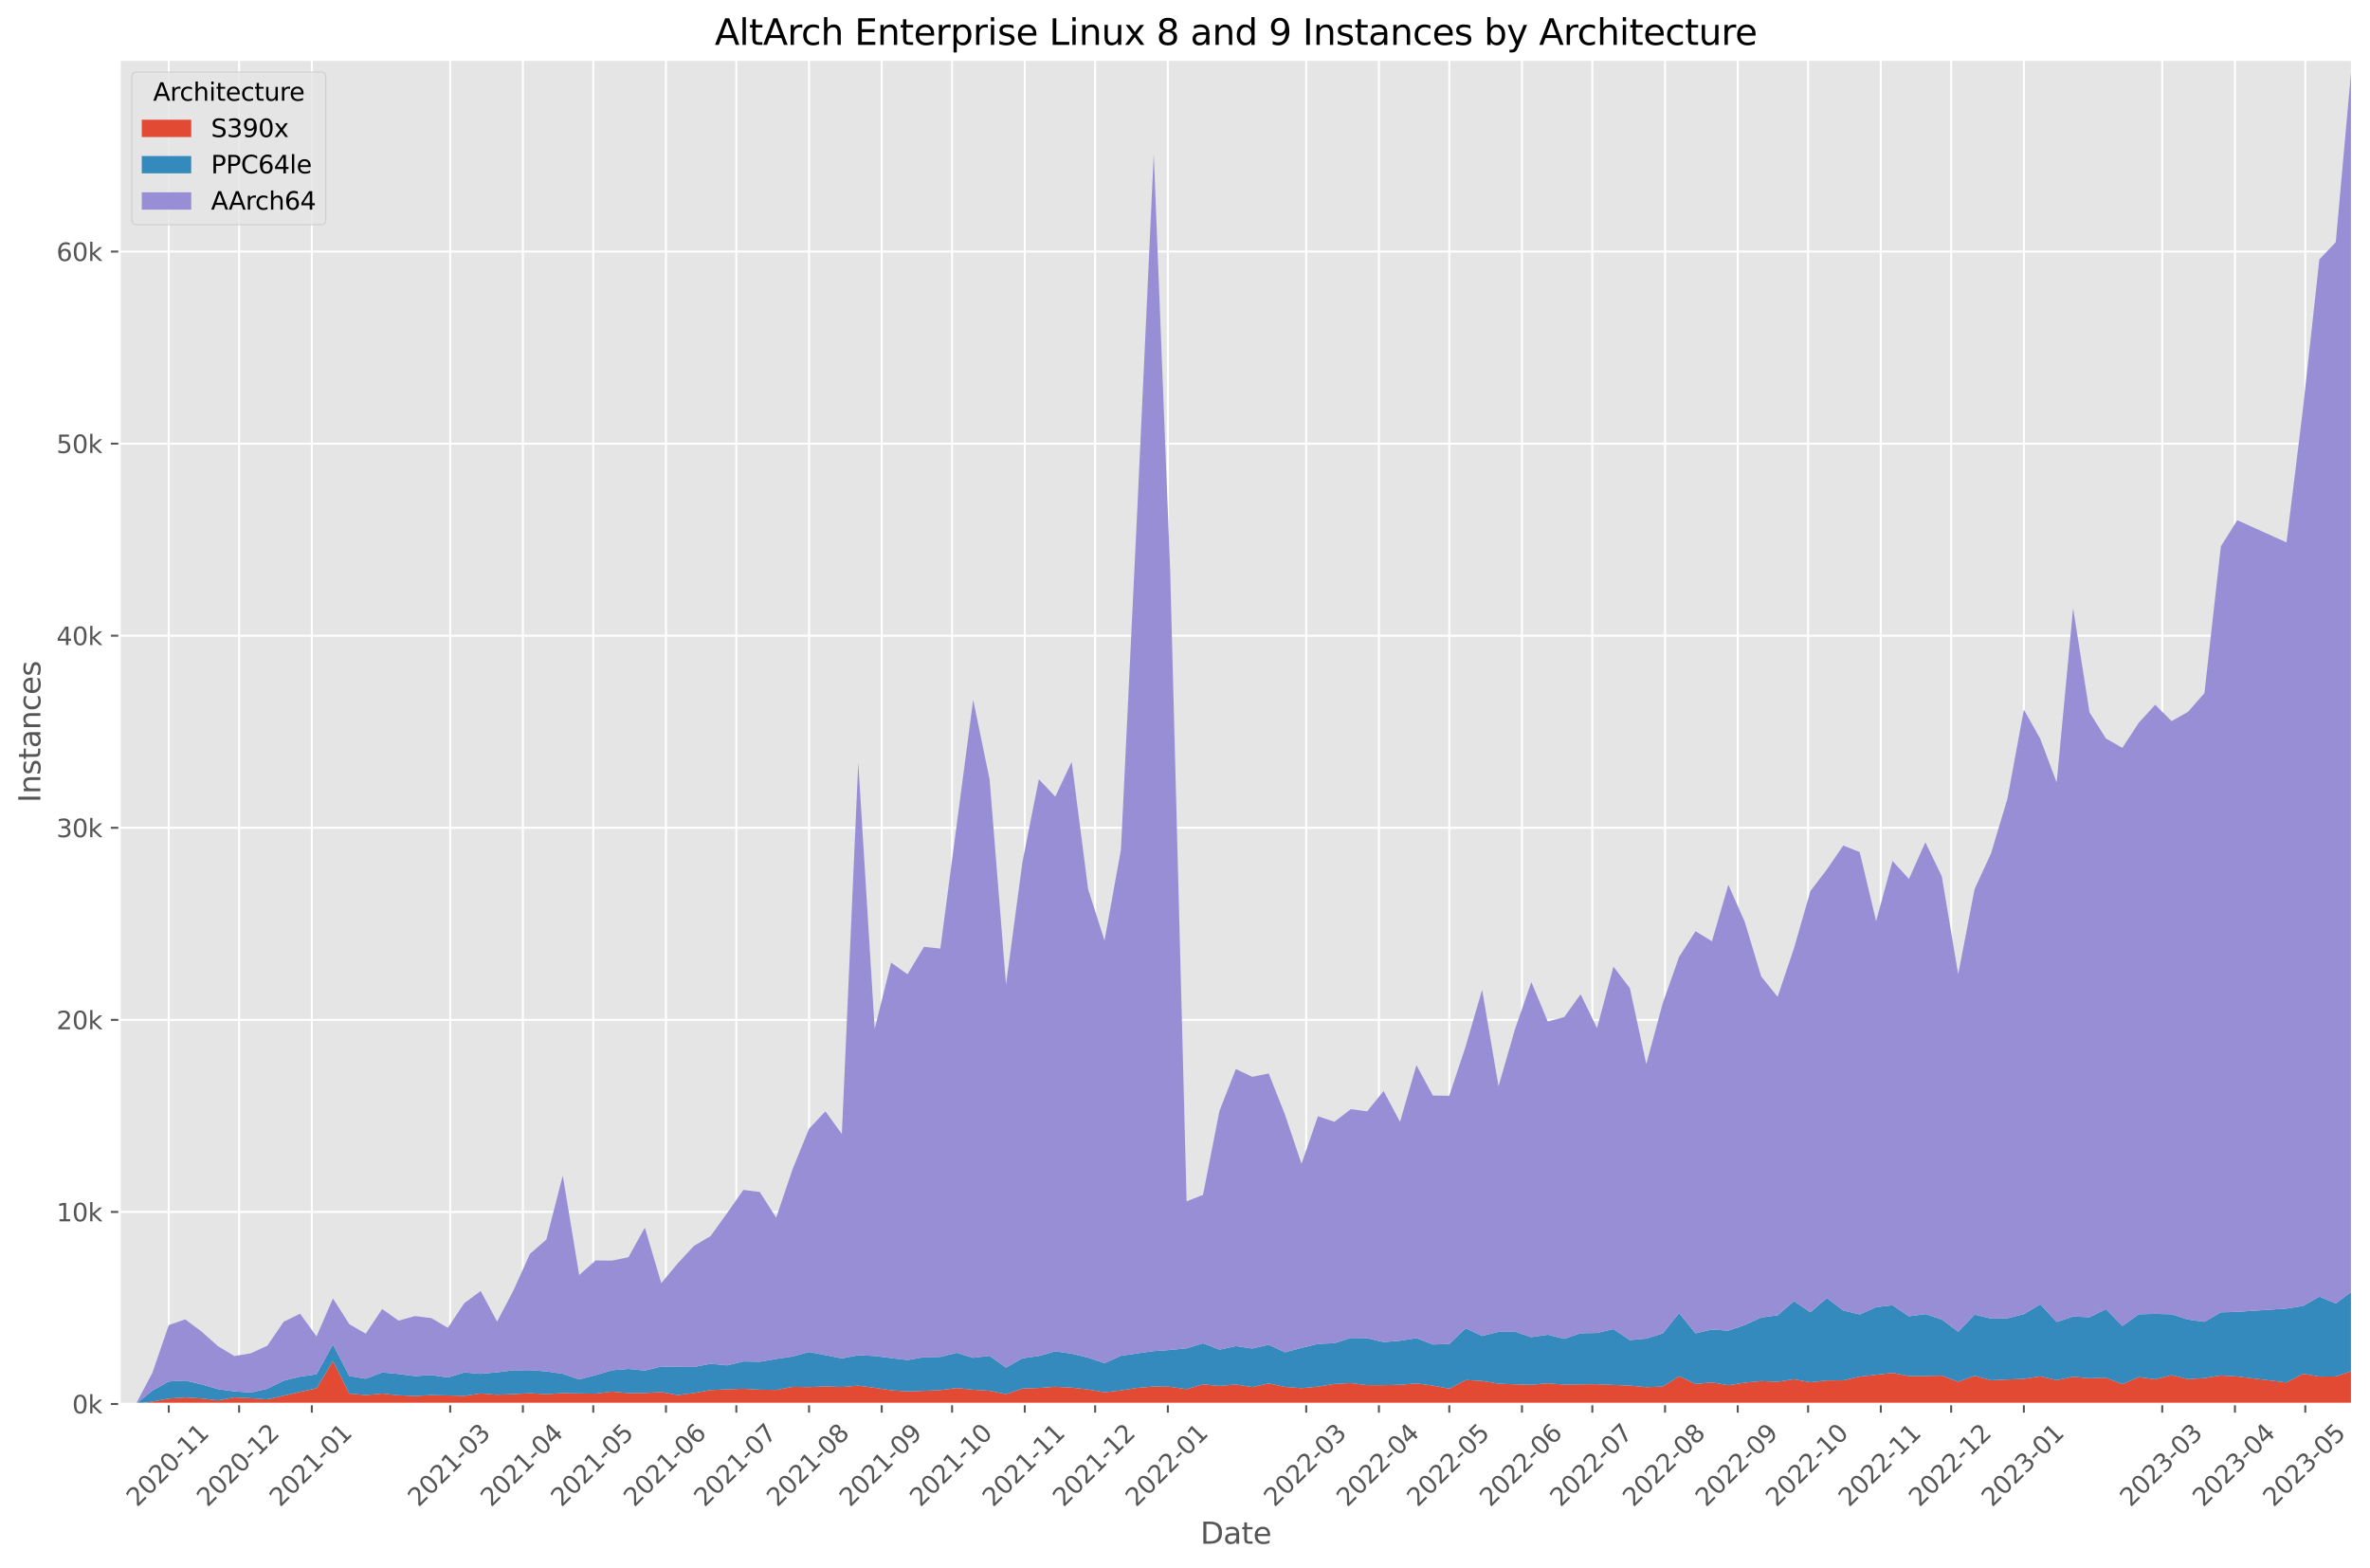 <?xml version="1.0" encoding="utf-8" standalone="no"?>
<!DOCTYPE svg PUBLIC "-//W3C//DTD SVG 1.1//EN"
  "http://www.w3.org/Graphics/SVG/1.1/DTD/svg11.dtd">
<svg xmlns:xlink="http://www.w3.org/1999/xlink" width="958.373pt" height="633.944pt" viewBox="0 0 958.373 633.944" xmlns="http://www.w3.org/2000/svg" version="1.1">
 <defs>
  <style type="text/css">*{stroke-linejoin: round; stroke-linecap: butt}</style>
 </defs>
 <g id="figure_1">
  <g id="patch_1">
   <path d="M 0 633.944 
L 958.373 633.944 
L 958.373 0 
L 0 0 
z
" style="fill: #ffffff"/>
  </g>
  <g id="axes_1">
   <g id="patch_2">
    <path d="M 48.329 567.742 
L 951.173 567.742 
L 951.173 24.142 
L 48.329 24.142 
z
" style="fill: #e5e5e5"/>
   </g>
   <g id="matplotlib.axis_1">
    <g id="xtick_1">
     <g id="line2d_1">
      <path d="M 68.245 567.742 
L 68.245 24.142 
" clip-path="url(#pfb7de7b5a3)" style="fill: none; stroke: #ffffff; stroke-width: 0.8; stroke-linecap: square"/>
     </g>
     <g id="line2d_2">
      <defs>
       <path id="m42bed35e55" d="M 0 0 
L 0 3.5 
" style="stroke: #555555; stroke-width: 0.8"/>
      </defs>
      <g>
       <use xlink:href="#m42bed35e55" x="68.245" y="567.742" style="fill: #555555; stroke: #555555; stroke-width: 0.8"/>
      </g>
     </g>
     <g id="text_1">
      <!-- 2020-11 -->
      <g style="fill: #555555" transform="translate(55.424 609.66)rotate(-45)scale(0.1 -0.1)">
       <defs>
        <path id="DejaVuSans-32" d="M 1228 531 
L 3431 531 
L 3431 0 
L 469 0 
L 469 531 
Q 828 903 1448 1529 
Q 2069 2156 2228 2338 
Q 2531 2678 2651 2914 
Q 2772 3150 2772 3378 
Q 2772 3750 2511 3984 
Q 2250 4219 1831 4219 
Q 1534 4219 1204 4116 
Q 875 4013 500 3803 
L 500 4441 
Q 881 4594 1212 4672 
Q 1544 4750 1819 4750 
Q 2544 4750 2975 4387 
Q 3406 4025 3406 3419 
Q 3406 3131 3298 2873 
Q 3191 2616 2906 2266 
Q 2828 2175 2409 1742 
Q 1991 1309 1228 531 
z
" transform="scale(0.016)"/>
        <path id="DejaVuSans-30" d="M 2034 4250 
Q 1547 4250 1301 3770 
Q 1056 3291 1056 2328 
Q 1056 1369 1301 889 
Q 1547 409 2034 409 
Q 2525 409 2770 889 
Q 3016 1369 3016 2328 
Q 3016 3291 2770 3770 
Q 2525 4250 2034 4250 
z
M 2034 4750 
Q 2819 4750 3233 4129 
Q 3647 3509 3647 2328 
Q 3647 1150 3233 529 
Q 2819 -91 2034 -91 
Q 1250 -91 836 529 
Q 422 1150 422 2328 
Q 422 3509 836 4129 
Q 1250 4750 2034 4750 
z
" transform="scale(0.016)"/>
        <path id="DejaVuSans-2d" d="M 313 2009 
L 1997 2009 
L 1997 1497 
L 313 1497 
L 313 2009 
z
" transform="scale(0.016)"/>
        <path id="DejaVuSans-31" d="M 794 531 
L 1825 531 
L 1825 4091 
L 703 3866 
L 703 4441 
L 1819 4666 
L 2450 4666 
L 2450 531 
L 3481 531 
L 3481 0 
L 794 0 
L 794 531 
z
" transform="scale(0.016)"/>
       </defs>
       <use xlink:href="#DejaVuSans-32"/>
       <use xlink:href="#DejaVuSans-30" x="63.623"/>
       <use xlink:href="#DejaVuSans-32" x="127.246"/>
       <use xlink:href="#DejaVuSans-30" x="190.869"/>
       <use xlink:href="#DejaVuSans-2d" x="254.492"/>
       <use xlink:href="#DejaVuSans-31" x="290.576"/>
       <use xlink:href="#DejaVuSans-31" x="354.199"/>
      </g>
     </g>
    </g>
    <g id="xtick_2">
     <g id="line2d_3">
      <path d="M 96.696 567.742 
L 96.696 24.142 
" clip-path="url(#pfb7de7b5a3)" style="fill: none; stroke: #ffffff; stroke-width: 0.8; stroke-linecap: square"/>
     </g>
     <g id="line2d_4">
      <g>
       <use xlink:href="#m42bed35e55" x="96.696" y="567.742" style="fill: #555555; stroke: #555555; stroke-width: 0.8"/>
      </g>
     </g>
     <g id="text_2">
      <!-- 2020-12 -->
      <g style="fill: #555555" transform="translate(83.875 609.66)rotate(-45)scale(0.1 -0.1)">
       <use xlink:href="#DejaVuSans-32"/>
       <use xlink:href="#DejaVuSans-30" x="63.623"/>
       <use xlink:href="#DejaVuSans-32" x="127.246"/>
       <use xlink:href="#DejaVuSans-30" x="190.869"/>
       <use xlink:href="#DejaVuSans-2d" x="254.492"/>
       <use xlink:href="#DejaVuSans-31" x="290.576"/>
       <use xlink:href="#DejaVuSans-32" x="354.199"/>
      </g>
     </g>
    </g>
    <g id="xtick_3">
     <g id="line2d_5">
      <path d="M 126.095 567.742 
L 126.095 24.142 
" clip-path="url(#pfb7de7b5a3)" style="fill: none; stroke: #ffffff; stroke-width: 0.8; stroke-linecap: square"/>
     </g>
     <g id="line2d_6">
      <g>
       <use xlink:href="#m42bed35e55" x="126.095" y="567.742" style="fill: #555555; stroke: #555555; stroke-width: 0.8"/>
      </g>
     </g>
     <g id="text_3">
      <!-- 2021-01 -->
      <g style="fill: #555555" transform="translate(113.274 609.66)rotate(-45)scale(0.1 -0.1)">
       <use xlink:href="#DejaVuSans-32"/>
       <use xlink:href="#DejaVuSans-30" x="63.623"/>
       <use xlink:href="#DejaVuSans-32" x="127.246"/>
       <use xlink:href="#DejaVuSans-31" x="190.869"/>
       <use xlink:href="#DejaVuSans-2d" x="254.492"/>
       <use xlink:href="#DejaVuSans-30" x="290.576"/>
       <use xlink:href="#DejaVuSans-31" x="354.199"/>
      </g>
     </g>
    </g>
    <g id="xtick_4">
     <g id="line2d_7">
      <path d="M 182.049 567.742 
L 182.049 24.142 
" clip-path="url(#pfb7de7b5a3)" style="fill: none; stroke: #ffffff; stroke-width: 0.8; stroke-linecap: square"/>
     </g>
     <g id="line2d_8">
      <g>
       <use xlink:href="#m42bed35e55" x="182.049" y="567.742" style="fill: #555555; stroke: #555555; stroke-width: 0.8"/>
      </g>
     </g>
     <g id="text_4">
      <!-- 2021-03 -->
      <g style="fill: #555555" transform="translate(169.228 609.66)rotate(-45)scale(0.1 -0.1)">
       <defs>
        <path id="DejaVuSans-33" d="M 2597 2516 
Q 3050 2419 3304 2112 
Q 3559 1806 3559 1356 
Q 3559 666 3084 287 
Q 2609 -91 1734 -91 
Q 1441 -91 1130 -33 
Q 819 25 488 141 
L 488 750 
Q 750 597 1062 519 
Q 1375 441 1716 441 
Q 2309 441 2620 675 
Q 2931 909 2931 1356 
Q 2931 1769 2642 2001 
Q 2353 2234 1838 2234 
L 1294 2234 
L 1294 2753 
L 1863 2753 
Q 2328 2753 2575 2939 
Q 2822 3125 2822 3475 
Q 2822 3834 2567 4026 
Q 2313 4219 1838 4219 
Q 1578 4219 1281 4162 
Q 984 4106 628 3988 
L 628 4550 
Q 988 4650 1302 4700 
Q 1616 4750 1894 4750 
Q 2613 4750 3031 4423 
Q 3450 4097 3450 3541 
Q 3450 3153 3228 2886 
Q 3006 2619 2597 2516 
z
" transform="scale(0.016)"/>
       </defs>
       <use xlink:href="#DejaVuSans-32"/>
       <use xlink:href="#DejaVuSans-30" x="63.623"/>
       <use xlink:href="#DejaVuSans-32" x="127.246"/>
       <use xlink:href="#DejaVuSans-31" x="190.869"/>
       <use xlink:href="#DejaVuSans-2d" x="254.492"/>
       <use xlink:href="#DejaVuSans-30" x="290.576"/>
       <use xlink:href="#DejaVuSans-33" x="354.199"/>
      </g>
     </g>
    </g>
    <g id="xtick_5">
     <g id="line2d_9">
      <path d="M 211.448 567.742 
L 211.448 24.142 
" clip-path="url(#pfb7de7b5a3)" style="fill: none; stroke: #ffffff; stroke-width: 0.8; stroke-linecap: square"/>
     </g>
     <g id="line2d_10">
      <g>
       <use xlink:href="#m42bed35e55" x="211.448" y="567.742" style="fill: #555555; stroke: #555555; stroke-width: 0.8"/>
      </g>
     </g>
     <g id="text_5">
      <!-- 2021-04 -->
      <g style="fill: #555555" transform="translate(198.627 609.66)rotate(-45)scale(0.1 -0.1)">
       <defs>
        <path id="DejaVuSans-34" d="M 2419 4116 
L 825 1625 
L 2419 1625 
L 2419 4116 
z
M 2253 4666 
L 3047 4666 
L 3047 1625 
L 3713 1625 
L 3713 1100 
L 3047 1100 
L 3047 0 
L 2419 0 
L 2419 1100 
L 313 1100 
L 313 1709 
L 2253 4666 
z
" transform="scale(0.016)"/>
       </defs>
       <use xlink:href="#DejaVuSans-32"/>
       <use xlink:href="#DejaVuSans-30" x="63.623"/>
       <use xlink:href="#DejaVuSans-32" x="127.246"/>
       <use xlink:href="#DejaVuSans-31" x="190.869"/>
       <use xlink:href="#DejaVuSans-2d" x="254.492"/>
       <use xlink:href="#DejaVuSans-30" x="290.576"/>
       <use xlink:href="#DejaVuSans-34" x="354.199"/>
      </g>
     </g>
    </g>
    <g id="xtick_6">
     <g id="line2d_11">
      <path d="M 239.899 567.742 
L 239.899 24.142 
" clip-path="url(#pfb7de7b5a3)" style="fill: none; stroke: #ffffff; stroke-width: 0.8; stroke-linecap: square"/>
     </g>
     <g id="line2d_12">
      <g>
       <use xlink:href="#m42bed35e55" x="239.899" y="567.742" style="fill: #555555; stroke: #555555; stroke-width: 0.8"/>
      </g>
     </g>
     <g id="text_6">
      <!-- 2021-05 -->
      <g style="fill: #555555" transform="translate(227.078 609.66)rotate(-45)scale(0.1 -0.1)">
       <defs>
        <path id="DejaVuSans-35" d="M 691 4666 
L 3169 4666 
L 3169 4134 
L 1269 4134 
L 1269 2991 
Q 1406 3038 1543 3061 
Q 1681 3084 1819 3084 
Q 2600 3084 3056 2656 
Q 3513 2228 3513 1497 
Q 3513 744 3044 326 
Q 2575 -91 1722 -91 
Q 1428 -91 1123 -41 
Q 819 9 494 109 
L 494 744 
Q 775 591 1075 516 
Q 1375 441 1709 441 
Q 2250 441 2565 725 
Q 2881 1009 2881 1497 
Q 2881 1984 2565 2268 
Q 2250 2553 1709 2553 
Q 1456 2553 1204 2497 
Q 953 2441 691 2322 
L 691 4666 
z
" transform="scale(0.016)"/>
       </defs>
       <use xlink:href="#DejaVuSans-32"/>
       <use xlink:href="#DejaVuSans-30" x="63.623"/>
       <use xlink:href="#DejaVuSans-32" x="127.246"/>
       <use xlink:href="#DejaVuSans-31" x="190.869"/>
       <use xlink:href="#DejaVuSans-2d" x="254.492"/>
       <use xlink:href="#DejaVuSans-30" x="290.576"/>
       <use xlink:href="#DejaVuSans-35" x="354.199"/>
      </g>
     </g>
    </g>
    <g id="xtick_7">
     <g id="line2d_13">
      <path d="M 269.299 567.742 
L 269.299 24.142 
" clip-path="url(#pfb7de7b5a3)" style="fill: none; stroke: #ffffff; stroke-width: 0.8; stroke-linecap: square"/>
     </g>
     <g id="line2d_14">
      <g>
       <use xlink:href="#m42bed35e55" x="269.299" y="567.742" style="fill: #555555; stroke: #555555; stroke-width: 0.8"/>
      </g>
     </g>
     <g id="text_7">
      <!-- 2021-06 -->
      <g style="fill: #555555" transform="translate(256.477 609.66)rotate(-45)scale(0.1 -0.1)">
       <defs>
        <path id="DejaVuSans-36" d="M 2113 2584 
Q 1688 2584 1439 2293 
Q 1191 2003 1191 1497 
Q 1191 994 1439 701 
Q 1688 409 2113 409 
Q 2538 409 2786 701 
Q 3034 994 3034 1497 
Q 3034 2003 2786 2293 
Q 2538 2584 2113 2584 
z
M 3366 4563 
L 3366 3988 
Q 3128 4100 2886 4159 
Q 2644 4219 2406 4219 
Q 1781 4219 1451 3797 
Q 1122 3375 1075 2522 
Q 1259 2794 1537 2939 
Q 1816 3084 2150 3084 
Q 2853 3084 3261 2657 
Q 3669 2231 3669 1497 
Q 3669 778 3244 343 
Q 2819 -91 2113 -91 
Q 1303 -91 875 529 
Q 447 1150 447 2328 
Q 447 3434 972 4092 
Q 1497 4750 2381 4750 
Q 2619 4750 2861 4703 
Q 3103 4656 3366 4563 
z
" transform="scale(0.016)"/>
       </defs>
       <use xlink:href="#DejaVuSans-32"/>
       <use xlink:href="#DejaVuSans-30" x="63.623"/>
       <use xlink:href="#DejaVuSans-32" x="127.246"/>
       <use xlink:href="#DejaVuSans-31" x="190.869"/>
       <use xlink:href="#DejaVuSans-2d" x="254.492"/>
       <use xlink:href="#DejaVuSans-30" x="290.576"/>
       <use xlink:href="#DejaVuSans-36" x="354.199"/>
      </g>
     </g>
    </g>
    <g id="xtick_8">
     <g id="line2d_15">
      <path d="M 297.75 567.742 
L 297.75 24.142 
" clip-path="url(#pfb7de7b5a3)" style="fill: none; stroke: #ffffff; stroke-width: 0.8; stroke-linecap: square"/>
     </g>
     <g id="line2d_16">
      <g>
       <use xlink:href="#m42bed35e55" x="297.75" y="567.742" style="fill: #555555; stroke: #555555; stroke-width: 0.8"/>
      </g>
     </g>
     <g id="text_8">
      <!-- 2021-07 -->
      <g style="fill: #555555" transform="translate(284.928 609.66)rotate(-45)scale(0.1 -0.1)">
       <defs>
        <path id="DejaVuSans-37" d="M 525 4666 
L 3525 4666 
L 3525 4397 
L 1831 0 
L 1172 0 
L 2766 4134 
L 525 4134 
L 525 4666 
z
" transform="scale(0.016)"/>
       </defs>
       <use xlink:href="#DejaVuSans-32"/>
       <use xlink:href="#DejaVuSans-30" x="63.623"/>
       <use xlink:href="#DejaVuSans-32" x="127.246"/>
       <use xlink:href="#DejaVuSans-31" x="190.869"/>
       <use xlink:href="#DejaVuSans-2d" x="254.492"/>
       <use xlink:href="#DejaVuSans-30" x="290.576"/>
       <use xlink:href="#DejaVuSans-37" x="354.199"/>
      </g>
     </g>
    </g>
    <g id="xtick_9">
     <g id="line2d_17">
      <path d="M 327.149 567.742 
L 327.149 24.142 
" clip-path="url(#pfb7de7b5a3)" style="fill: none; stroke: #ffffff; stroke-width: 0.8; stroke-linecap: square"/>
     </g>
     <g id="line2d_18">
      <g>
       <use xlink:href="#m42bed35e55" x="327.149" y="567.742" style="fill: #555555; stroke: #555555; stroke-width: 0.8"/>
      </g>
     </g>
     <g id="text_9">
      <!-- 2021-08 -->
      <g style="fill: #555555" transform="translate(314.328 609.66)rotate(-45)scale(0.1 -0.1)">
       <defs>
        <path id="DejaVuSans-38" d="M 2034 2216 
Q 1584 2216 1326 1975 
Q 1069 1734 1069 1313 
Q 1069 891 1326 650 
Q 1584 409 2034 409 
Q 2484 409 2743 651 
Q 3003 894 3003 1313 
Q 3003 1734 2745 1975 
Q 2488 2216 2034 2216 
z
M 1403 2484 
Q 997 2584 770 2862 
Q 544 3141 544 3541 
Q 544 4100 942 4425 
Q 1341 4750 2034 4750 
Q 2731 4750 3128 4425 
Q 3525 4100 3525 3541 
Q 3525 3141 3298 2862 
Q 3072 2584 2669 2484 
Q 3125 2378 3379 2068 
Q 3634 1759 3634 1313 
Q 3634 634 3220 271 
Q 2806 -91 2034 -91 
Q 1263 -91 848 271 
Q 434 634 434 1313 
Q 434 1759 690 2068 
Q 947 2378 1403 2484 
z
M 1172 3481 
Q 1172 3119 1398 2916 
Q 1625 2713 2034 2713 
Q 2441 2713 2670 2916 
Q 2900 3119 2900 3481 
Q 2900 3844 2670 4047 
Q 2441 4250 2034 4250 
Q 1625 4250 1398 4047 
Q 1172 3844 1172 3481 
z
" transform="scale(0.016)"/>
       </defs>
       <use xlink:href="#DejaVuSans-32"/>
       <use xlink:href="#DejaVuSans-30" x="63.623"/>
       <use xlink:href="#DejaVuSans-32" x="127.246"/>
       <use xlink:href="#DejaVuSans-31" x="190.869"/>
       <use xlink:href="#DejaVuSans-2d" x="254.492"/>
       <use xlink:href="#DejaVuSans-30" x="290.576"/>
       <use xlink:href="#DejaVuSans-38" x="354.199"/>
      </g>
     </g>
    </g>
    <g id="xtick_10">
     <g id="line2d_19">
      <path d="M 356.548 567.742 
L 356.548 24.142 
" clip-path="url(#pfb7de7b5a3)" style="fill: none; stroke: #ffffff; stroke-width: 0.8; stroke-linecap: square"/>
     </g>
     <g id="line2d_20">
      <g>
       <use xlink:href="#m42bed35e55" x="356.548" y="567.742" style="fill: #555555; stroke: #555555; stroke-width: 0.8"/>
      </g>
     </g>
     <g id="text_10">
      <!-- 2021-09 -->
      <g style="fill: #555555" transform="translate(343.727 609.66)rotate(-45)scale(0.1 -0.1)">
       <defs>
        <path id="DejaVuSans-39" d="M 703 97 
L 703 672 
Q 941 559 1184 500 
Q 1428 441 1663 441 
Q 2288 441 2617 861 
Q 2947 1281 2994 2138 
Q 2813 1869 2534 1725 
Q 2256 1581 1919 1581 
Q 1219 1581 811 2004 
Q 403 2428 403 3163 
Q 403 3881 828 4315 
Q 1253 4750 1959 4750 
Q 2769 4750 3195 4129 
Q 3622 3509 3622 2328 
Q 3622 1225 3098 567 
Q 2575 -91 1691 -91 
Q 1453 -91 1209 -44 
Q 966 3 703 97 
z
M 1959 2075 
Q 2384 2075 2632 2365 
Q 2881 2656 2881 3163 
Q 2881 3666 2632 3958 
Q 2384 4250 1959 4250 
Q 1534 4250 1286 3958 
Q 1038 3666 1038 3163 
Q 1038 2656 1286 2365 
Q 1534 2075 1959 2075 
z
" transform="scale(0.016)"/>
       </defs>
       <use xlink:href="#DejaVuSans-32"/>
       <use xlink:href="#DejaVuSans-30" x="63.623"/>
       <use xlink:href="#DejaVuSans-32" x="127.246"/>
       <use xlink:href="#DejaVuSans-31" x="190.869"/>
       <use xlink:href="#DejaVuSans-2d" x="254.492"/>
       <use xlink:href="#DejaVuSans-30" x="290.576"/>
       <use xlink:href="#DejaVuSans-39" x="354.199"/>
      </g>
     </g>
    </g>
    <g id="xtick_11">
     <g id="line2d_21">
      <path d="M 384.999 567.742 
L 384.999 24.142 
" clip-path="url(#pfb7de7b5a3)" style="fill: none; stroke: #ffffff; stroke-width: 0.8; stroke-linecap: square"/>
     </g>
     <g id="line2d_22">
      <g>
       <use xlink:href="#m42bed35e55" x="384.999" y="567.742" style="fill: #555555; stroke: #555555; stroke-width: 0.8"/>
      </g>
     </g>
     <g id="text_11">
      <!-- 2021-10 -->
      <g style="fill: #555555" transform="translate(372.178 609.66)rotate(-45)scale(0.1 -0.1)">
       <use xlink:href="#DejaVuSans-32"/>
       <use xlink:href="#DejaVuSans-30" x="63.623"/>
       <use xlink:href="#DejaVuSans-32" x="127.246"/>
       <use xlink:href="#DejaVuSans-31" x="190.869"/>
       <use xlink:href="#DejaVuSans-2d" x="254.492"/>
       <use xlink:href="#DejaVuSans-31" x="290.576"/>
       <use xlink:href="#DejaVuSans-30" x="354.199"/>
      </g>
     </g>
    </g>
    <g id="xtick_12">
     <g id="line2d_23">
      <path d="M 414.398 567.742 
L 414.398 24.142 
" clip-path="url(#pfb7de7b5a3)" style="fill: none; stroke: #ffffff; stroke-width: 0.8; stroke-linecap: square"/>
     </g>
     <g id="line2d_24">
      <g>
       <use xlink:href="#m42bed35e55" x="414.398" y="567.742" style="fill: #555555; stroke: #555555; stroke-width: 0.8"/>
      </g>
     </g>
     <g id="text_12">
      <!-- 2021-11 -->
      <g style="fill: #555555" transform="translate(401.577 609.66)rotate(-45)scale(0.1 -0.1)">
       <use xlink:href="#DejaVuSans-32"/>
       <use xlink:href="#DejaVuSans-30" x="63.623"/>
       <use xlink:href="#DejaVuSans-32" x="127.246"/>
       <use xlink:href="#DejaVuSans-31" x="190.869"/>
       <use xlink:href="#DejaVuSans-2d" x="254.492"/>
       <use xlink:href="#DejaVuSans-31" x="290.576"/>
       <use xlink:href="#DejaVuSans-31" x="354.199"/>
      </g>
     </g>
    </g>
    <g id="xtick_13">
     <g id="line2d_25">
      <path d="M 442.849 567.742 
L 442.849 24.142 
" clip-path="url(#pfb7de7b5a3)" style="fill: none; stroke: #ffffff; stroke-width: 0.8; stroke-linecap: square"/>
     </g>
     <g id="line2d_26">
      <g>
       <use xlink:href="#m42bed35e55" x="442.849" y="567.742" style="fill: #555555; stroke: #555555; stroke-width: 0.8"/>
      </g>
     </g>
     <g id="text_13">
      <!-- 2021-12 -->
      <g style="fill: #555555" transform="translate(430.028 609.66)rotate(-45)scale(0.1 -0.1)">
       <use xlink:href="#DejaVuSans-32"/>
       <use xlink:href="#DejaVuSans-30" x="63.623"/>
       <use xlink:href="#DejaVuSans-32" x="127.246"/>
       <use xlink:href="#DejaVuSans-31" x="190.869"/>
       <use xlink:href="#DejaVuSans-2d" x="254.492"/>
       <use xlink:href="#DejaVuSans-31" x="290.576"/>
       <use xlink:href="#DejaVuSans-32" x="354.199"/>
      </g>
     </g>
    </g>
    <g id="xtick_14">
     <g id="line2d_27">
      <path d="M 472.249 567.742 
L 472.249 24.142 
" clip-path="url(#pfb7de7b5a3)" style="fill: none; stroke: #ffffff; stroke-width: 0.8; stroke-linecap: square"/>
     </g>
     <g id="line2d_28">
      <g>
       <use xlink:href="#m42bed35e55" x="472.249" y="567.742" style="fill: #555555; stroke: #555555; stroke-width: 0.8"/>
      </g>
     </g>
     <g id="text_14">
      <!-- 2022-01 -->
      <g style="fill: #555555" transform="translate(459.427 609.66)rotate(-45)scale(0.1 -0.1)">
       <use xlink:href="#DejaVuSans-32"/>
       <use xlink:href="#DejaVuSans-30" x="63.623"/>
       <use xlink:href="#DejaVuSans-32" x="127.246"/>
       <use xlink:href="#DejaVuSans-32" x="190.869"/>
       <use xlink:href="#DejaVuSans-2d" x="254.492"/>
       <use xlink:href="#DejaVuSans-30" x="290.576"/>
       <use xlink:href="#DejaVuSans-31" x="354.199"/>
      </g>
     </g>
    </g>
    <g id="xtick_15">
     <g id="line2d_29">
      <path d="M 528.202 567.742 
L 528.202 24.142 
" clip-path="url(#pfb7de7b5a3)" style="fill: none; stroke: #ffffff; stroke-width: 0.8; stroke-linecap: square"/>
     </g>
     <g id="line2d_30">
      <g>
       <use xlink:href="#m42bed35e55" x="528.202" y="567.742" style="fill: #555555; stroke: #555555; stroke-width: 0.8"/>
      </g>
     </g>
     <g id="text_15">
      <!-- 2022-03 -->
      <g style="fill: #555555" transform="translate(515.381 609.66)rotate(-45)scale(0.1 -0.1)">
       <use xlink:href="#DejaVuSans-32"/>
       <use xlink:href="#DejaVuSans-30" x="63.623"/>
       <use xlink:href="#DejaVuSans-32" x="127.246"/>
       <use xlink:href="#DejaVuSans-32" x="190.869"/>
       <use xlink:href="#DejaVuSans-2d" x="254.492"/>
       <use xlink:href="#DejaVuSans-30" x="290.576"/>
       <use xlink:href="#DejaVuSans-33" x="354.199"/>
      </g>
     </g>
    </g>
    <g id="xtick_16">
     <g id="line2d_31">
      <path d="M 557.602 567.742 
L 557.602 24.142 
" clip-path="url(#pfb7de7b5a3)" style="fill: none; stroke: #ffffff; stroke-width: 0.8; stroke-linecap: square"/>
     </g>
     <g id="line2d_32">
      <g>
       <use xlink:href="#m42bed35e55" x="557.602" y="567.742" style="fill: #555555; stroke: #555555; stroke-width: 0.8"/>
      </g>
     </g>
     <g id="text_16">
      <!-- 2022-04 -->
      <g style="fill: #555555" transform="translate(544.78 609.66)rotate(-45)scale(0.1 -0.1)">
       <use xlink:href="#DejaVuSans-32"/>
       <use xlink:href="#DejaVuSans-30" x="63.623"/>
       <use xlink:href="#DejaVuSans-32" x="127.246"/>
       <use xlink:href="#DejaVuSans-32" x="190.869"/>
       <use xlink:href="#DejaVuSans-2d" x="254.492"/>
       <use xlink:href="#DejaVuSans-30" x="290.576"/>
       <use xlink:href="#DejaVuSans-34" x="354.199"/>
      </g>
     </g>
    </g>
    <g id="xtick_17">
     <g id="line2d_33">
      <path d="M 586.053 567.742 
L 586.053 24.142 
" clip-path="url(#pfb7de7b5a3)" style="fill: none; stroke: #ffffff; stroke-width: 0.8; stroke-linecap: square"/>
     </g>
     <g id="line2d_34">
      <g>
       <use xlink:href="#m42bed35e55" x="586.053" y="567.742" style="fill: #555555; stroke: #555555; stroke-width: 0.8"/>
      </g>
     </g>
     <g id="text_17">
      <!-- 2022-05 -->
      <g style="fill: #555555" transform="translate(573.231 609.66)rotate(-45)scale(0.1 -0.1)">
       <use xlink:href="#DejaVuSans-32"/>
       <use xlink:href="#DejaVuSans-30" x="63.623"/>
       <use xlink:href="#DejaVuSans-32" x="127.246"/>
       <use xlink:href="#DejaVuSans-32" x="190.869"/>
       <use xlink:href="#DejaVuSans-2d" x="254.492"/>
       <use xlink:href="#DejaVuSans-30" x="290.576"/>
       <use xlink:href="#DejaVuSans-35" x="354.199"/>
      </g>
     </g>
    </g>
    <g id="xtick_18">
     <g id="line2d_35">
      <path d="M 615.452 567.742 
L 615.452 24.142 
" clip-path="url(#pfb7de7b5a3)" style="fill: none; stroke: #ffffff; stroke-width: 0.8; stroke-linecap: square"/>
     </g>
     <g id="line2d_36">
      <g>
       <use xlink:href="#m42bed35e55" x="615.452" y="567.742" style="fill: #555555; stroke: #555555; stroke-width: 0.8"/>
      </g>
     </g>
     <g id="text_18">
      <!-- 2022-06 -->
      <g style="fill: #555555" transform="translate(602.631 609.66)rotate(-45)scale(0.1 -0.1)">
       <use xlink:href="#DejaVuSans-32"/>
       <use xlink:href="#DejaVuSans-30" x="63.623"/>
       <use xlink:href="#DejaVuSans-32" x="127.246"/>
       <use xlink:href="#DejaVuSans-32" x="190.869"/>
       <use xlink:href="#DejaVuSans-2d" x="254.492"/>
       <use xlink:href="#DejaVuSans-30" x="290.576"/>
       <use xlink:href="#DejaVuSans-36" x="354.199"/>
      </g>
     </g>
    </g>
    <g id="xtick_19">
     <g id="line2d_37">
      <path d="M 643.903 567.742 
L 643.903 24.142 
" clip-path="url(#pfb7de7b5a3)" style="fill: none; stroke: #ffffff; stroke-width: 0.8; stroke-linecap: square"/>
     </g>
     <g id="line2d_38">
      <g>
       <use xlink:href="#m42bed35e55" x="643.903" y="567.742" style="fill: #555555; stroke: #555555; stroke-width: 0.8"/>
      </g>
     </g>
     <g id="text_19">
      <!-- 2022-07 -->
      <g style="fill: #555555" transform="translate(631.082 609.66)rotate(-45)scale(0.1 -0.1)">
       <use xlink:href="#DejaVuSans-32"/>
       <use xlink:href="#DejaVuSans-30" x="63.623"/>
       <use xlink:href="#DejaVuSans-32" x="127.246"/>
       <use xlink:href="#DejaVuSans-32" x="190.869"/>
       <use xlink:href="#DejaVuSans-2d" x="254.492"/>
       <use xlink:href="#DejaVuSans-30" x="290.576"/>
       <use xlink:href="#DejaVuSans-37" x="354.199"/>
      </g>
     </g>
    </g>
    <g id="xtick_20">
     <g id="line2d_39">
      <path d="M 673.302 567.742 
L 673.302 24.142 
" clip-path="url(#pfb7de7b5a3)" style="fill: none; stroke: #ffffff; stroke-width: 0.8; stroke-linecap: square"/>
     </g>
     <g id="line2d_40">
      <g>
       <use xlink:href="#m42bed35e55" x="673.302" y="567.742" style="fill: #555555; stroke: #555555; stroke-width: 0.8"/>
      </g>
     </g>
     <g id="text_20">
      <!-- 2022-08 -->
      <g style="fill: #555555" transform="translate(660.481 609.66)rotate(-45)scale(0.1 -0.1)">
       <use xlink:href="#DejaVuSans-32"/>
       <use xlink:href="#DejaVuSans-30" x="63.623"/>
       <use xlink:href="#DejaVuSans-32" x="127.246"/>
       <use xlink:href="#DejaVuSans-32" x="190.869"/>
       <use xlink:href="#DejaVuSans-2d" x="254.492"/>
       <use xlink:href="#DejaVuSans-30" x="290.576"/>
       <use xlink:href="#DejaVuSans-38" x="354.199"/>
      </g>
     </g>
    </g>
    <g id="xtick_21">
     <g id="line2d_41">
      <path d="M 702.702 567.742 
L 702.702 24.142 
" clip-path="url(#pfb7de7b5a3)" style="fill: none; stroke: #ffffff; stroke-width: 0.8; stroke-linecap: square"/>
     </g>
     <g id="line2d_42">
      <g>
       <use xlink:href="#m42bed35e55" x="702.702" y="567.742" style="fill: #555555; stroke: #555555; stroke-width: 0.8"/>
      </g>
     </g>
     <g id="text_21">
      <!-- 2022-09 -->
      <g style="fill: #555555" transform="translate(689.88 609.66)rotate(-45)scale(0.1 -0.1)">
       <use xlink:href="#DejaVuSans-32"/>
       <use xlink:href="#DejaVuSans-30" x="63.623"/>
       <use xlink:href="#DejaVuSans-32" x="127.246"/>
       <use xlink:href="#DejaVuSans-32" x="190.869"/>
       <use xlink:href="#DejaVuSans-2d" x="254.492"/>
       <use xlink:href="#DejaVuSans-30" x="290.576"/>
       <use xlink:href="#DejaVuSans-39" x="354.199"/>
      </g>
     </g>
    </g>
    <g id="xtick_22">
     <g id="line2d_43">
      <path d="M 731.153 567.742 
L 731.153 24.142 
" clip-path="url(#pfb7de7b5a3)" style="fill: none; stroke: #ffffff; stroke-width: 0.8; stroke-linecap: square"/>
     </g>
     <g id="line2d_44">
      <g>
       <use xlink:href="#m42bed35e55" x="731.153" y="567.742" style="fill: #555555; stroke: #555555; stroke-width: 0.8"/>
      </g>
     </g>
     <g id="text_22">
      <!-- 2022-10 -->
      <g style="fill: #555555" transform="translate(718.331 609.66)rotate(-45)scale(0.1 -0.1)">
       <use xlink:href="#DejaVuSans-32"/>
       <use xlink:href="#DejaVuSans-30" x="63.623"/>
       <use xlink:href="#DejaVuSans-32" x="127.246"/>
       <use xlink:href="#DejaVuSans-32" x="190.869"/>
       <use xlink:href="#DejaVuSans-2d" x="254.492"/>
       <use xlink:href="#DejaVuSans-31" x="290.576"/>
       <use xlink:href="#DejaVuSans-30" x="354.199"/>
      </g>
     </g>
    </g>
    <g id="xtick_23">
     <g id="line2d_45">
      <path d="M 760.552 567.742 
L 760.552 24.142 
" clip-path="url(#pfb7de7b5a3)" style="fill: none; stroke: #ffffff; stroke-width: 0.8; stroke-linecap: square"/>
     </g>
     <g id="line2d_46">
      <g>
       <use xlink:href="#m42bed35e55" x="760.552" y="567.742" style="fill: #555555; stroke: #555555; stroke-width: 0.8"/>
      </g>
     </g>
     <g id="text_23">
      <!-- 2022-11 -->
      <g style="fill: #555555" transform="translate(747.731 609.66)rotate(-45)scale(0.1 -0.1)">
       <use xlink:href="#DejaVuSans-32"/>
       <use xlink:href="#DejaVuSans-30" x="63.623"/>
       <use xlink:href="#DejaVuSans-32" x="127.246"/>
       <use xlink:href="#DejaVuSans-32" x="190.869"/>
       <use xlink:href="#DejaVuSans-2d" x="254.492"/>
       <use xlink:href="#DejaVuSans-31" x="290.576"/>
       <use xlink:href="#DejaVuSans-31" x="354.199"/>
      </g>
     </g>
    </g>
    <g id="xtick_24">
     <g id="line2d_47">
      <path d="M 789.003 567.742 
L 789.003 24.142 
" clip-path="url(#pfb7de7b5a3)" style="fill: none; stroke: #ffffff; stroke-width: 0.8; stroke-linecap: square"/>
     </g>
     <g id="line2d_48">
      <g>
       <use xlink:href="#m42bed35e55" x="789.003" y="567.742" style="fill: #555555; stroke: #555555; stroke-width: 0.8"/>
      </g>
     </g>
     <g id="text_24">
      <!-- 2022-12 -->
      <g style="fill: #555555" transform="translate(776.182 609.66)rotate(-45)scale(0.1 -0.1)">
       <use xlink:href="#DejaVuSans-32"/>
       <use xlink:href="#DejaVuSans-30" x="63.623"/>
       <use xlink:href="#DejaVuSans-32" x="127.246"/>
       <use xlink:href="#DejaVuSans-32" x="190.869"/>
       <use xlink:href="#DejaVuSans-2d" x="254.492"/>
       <use xlink:href="#DejaVuSans-31" x="290.576"/>
       <use xlink:href="#DejaVuSans-32" x="354.199"/>
      </g>
     </g>
    </g>
    <g id="xtick_25">
     <g id="line2d_49">
      <path d="M 818.402 567.742 
L 818.402 24.142 
" clip-path="url(#pfb7de7b5a3)" style="fill: none; stroke: #ffffff; stroke-width: 0.8; stroke-linecap: square"/>
     </g>
     <g id="line2d_50">
      <g>
       <use xlink:href="#m42bed35e55" x="818.402" y="567.742" style="fill: #555555; stroke: #555555; stroke-width: 0.8"/>
      </g>
     </g>
     <g id="text_25">
      <!-- 2023-01 -->
      <g style="fill: #555555" transform="translate(805.581 609.66)rotate(-45)scale(0.1 -0.1)">
       <use xlink:href="#DejaVuSans-32"/>
       <use xlink:href="#DejaVuSans-30" x="63.623"/>
       <use xlink:href="#DejaVuSans-32" x="127.246"/>
       <use xlink:href="#DejaVuSans-33" x="190.869"/>
       <use xlink:href="#DejaVuSans-2d" x="254.492"/>
       <use xlink:href="#DejaVuSans-30" x="290.576"/>
       <use xlink:href="#DejaVuSans-31" x="354.199"/>
      </g>
     </g>
    </g>
    <g id="xtick_26">
     <g id="line2d_51">
      <path d="M 874.356 567.742 
L 874.356 24.142 
" clip-path="url(#pfb7de7b5a3)" style="fill: none; stroke: #ffffff; stroke-width: 0.8; stroke-linecap: square"/>
     </g>
     <g id="line2d_52">
      <g>
       <use xlink:href="#m42bed35e55" x="874.356" y="567.742" style="fill: #555555; stroke: #555555; stroke-width: 0.8"/>
      </g>
     </g>
     <g id="text_26">
      <!-- 2023-03 -->
      <g style="fill: #555555" transform="translate(861.534 609.66)rotate(-45)scale(0.1 -0.1)">
       <use xlink:href="#DejaVuSans-32"/>
       <use xlink:href="#DejaVuSans-30" x="63.623"/>
       <use xlink:href="#DejaVuSans-32" x="127.246"/>
       <use xlink:href="#DejaVuSans-33" x="190.869"/>
       <use xlink:href="#DejaVuSans-2d" x="254.492"/>
       <use xlink:href="#DejaVuSans-30" x="290.576"/>
       <use xlink:href="#DejaVuSans-33" x="354.199"/>
      </g>
     </g>
    </g>
    <g id="xtick_27">
     <g id="line2d_53">
      <path d="M 903.755 567.742 
L 903.755 24.142 
" clip-path="url(#pfb7de7b5a3)" style="fill: none; stroke: #ffffff; stroke-width: 0.8; stroke-linecap: square"/>
     </g>
     <g id="line2d_54">
      <g>
       <use xlink:href="#m42bed35e55" x="903.755" y="567.742" style="fill: #555555; stroke: #555555; stroke-width: 0.8"/>
      </g>
     </g>
     <g id="text_27">
      <!-- 2023-04 -->
      <g style="fill: #555555" transform="translate(890.934 609.66)rotate(-45)scale(0.1 -0.1)">
       <use xlink:href="#DejaVuSans-32"/>
       <use xlink:href="#DejaVuSans-30" x="63.623"/>
       <use xlink:href="#DejaVuSans-32" x="127.246"/>
       <use xlink:href="#DejaVuSans-33" x="190.869"/>
       <use xlink:href="#DejaVuSans-2d" x="254.492"/>
       <use xlink:href="#DejaVuSans-30" x="290.576"/>
       <use xlink:href="#DejaVuSans-34" x="354.199"/>
      </g>
     </g>
    </g>
    <g id="xtick_28">
     <g id="line2d_55">
      <path d="M 932.206 567.742 
L 932.206 24.142 
" clip-path="url(#pfb7de7b5a3)" style="fill: none; stroke: #ffffff; stroke-width: 0.8; stroke-linecap: square"/>
     </g>
     <g id="line2d_56">
      <g>
       <use xlink:href="#m42bed35e55" x="932.206" y="567.742" style="fill: #555555; stroke: #555555; stroke-width: 0.8"/>
      </g>
     </g>
     <g id="text_28">
      <!-- 2023-05 -->
      <g style="fill: #555555" transform="translate(919.385 609.66)rotate(-45)scale(0.1 -0.1)">
       <use xlink:href="#DejaVuSans-32"/>
       <use xlink:href="#DejaVuSans-30" x="63.623"/>
       <use xlink:href="#DejaVuSans-32" x="127.246"/>
       <use xlink:href="#DejaVuSans-33" x="190.869"/>
       <use xlink:href="#DejaVuSans-2d" x="254.492"/>
       <use xlink:href="#DejaVuSans-30" x="290.576"/>
       <use xlink:href="#DejaVuSans-35" x="354.199"/>
      </g>
     </g>
    </g>
    <g id="text_29">
     <!-- Date -->
     <g style="fill: #555555" transform="translate(485.41 624.248)scale(0.12 -0.12)">
      <defs>
       <path id="DejaVuSans-44" d="M 1259 4147 
L 1259 519 
L 2022 519 
Q 2988 519 3436 956 
Q 3884 1394 3884 2338 
Q 3884 3275 3436 3711 
Q 2988 4147 2022 4147 
L 1259 4147 
z
M 628 4666 
L 1925 4666 
Q 3281 4666 3915 4102 
Q 4550 3538 4550 2338 
Q 4550 1131 3912 565 
Q 3275 0 1925 0 
L 628 0 
L 628 4666 
z
" transform="scale(0.016)"/>
       <path id="DejaVuSans-61" d="M 2194 1759 
Q 1497 1759 1228 1600 
Q 959 1441 959 1056 
Q 959 750 1161 570 
Q 1363 391 1709 391 
Q 2188 391 2477 730 
Q 2766 1069 2766 1631 
L 2766 1759 
L 2194 1759 
z
M 3341 1997 
L 3341 0 
L 2766 0 
L 2766 531 
Q 2569 213 2275 61 
Q 1981 -91 1556 -91 
Q 1019 -91 701 211 
Q 384 513 384 1019 
Q 384 1609 779 1909 
Q 1175 2209 1959 2209 
L 2766 2209 
L 2766 2266 
Q 2766 2663 2505 2880 
Q 2244 3097 1772 3097 
Q 1472 3097 1187 3025 
Q 903 2953 641 2809 
L 641 3341 
Q 956 3463 1253 3523 
Q 1550 3584 1831 3584 
Q 2591 3584 2966 3190 
Q 3341 2797 3341 1997 
z
" transform="scale(0.016)"/>
       <path id="DejaVuSans-74" d="M 1172 4494 
L 1172 3500 
L 2356 3500 
L 2356 3053 
L 1172 3053 
L 1172 1153 
Q 1172 725 1289 603 
Q 1406 481 1766 481 
L 2356 481 
L 2356 0 
L 1766 0 
Q 1100 0 847 248 
Q 594 497 594 1153 
L 594 3053 
L 172 3053 
L 172 3500 
L 594 3500 
L 594 4494 
L 1172 4494 
z
" transform="scale(0.016)"/>
       <path id="DejaVuSans-65" d="M 3597 1894 
L 3597 1613 
L 953 1613 
Q 991 1019 1311 708 
Q 1631 397 2203 397 
Q 2534 397 2845 478 
Q 3156 559 3463 722 
L 3463 178 
Q 3153 47 2828 -22 
Q 2503 -91 2169 -91 
Q 1331 -91 842 396 
Q 353 884 353 1716 
Q 353 2575 817 3079 
Q 1281 3584 2069 3584 
Q 2775 3584 3186 3129 
Q 3597 2675 3597 1894 
z
M 3022 2063 
Q 3016 2534 2758 2815 
Q 2500 3097 2075 3097 
Q 1594 3097 1305 2825 
Q 1016 2553 972 2059 
L 3022 2063 
z
" transform="scale(0.016)"/>
      </defs>
      <use xlink:href="#DejaVuSans-44"/>
      <use xlink:href="#DejaVuSans-61" x="77.002"/>
      <use xlink:href="#DejaVuSans-74" x="138.281"/>
      <use xlink:href="#DejaVuSans-65" x="177.49"/>
     </g>
    </g>
   </g>
   <g id="matplotlib.axis_2">
    <g id="ytick_1">
     <g id="line2d_57">
      <path d="M 48.329 567.742 
L 951.173 567.742 
" clip-path="url(#pfb7de7b5a3)" style="fill: none; stroke: #ffffff; stroke-width: 0.8; stroke-linecap: square"/>
     </g>
     <g id="line2d_58">
      <defs>
       <path id="m5e43dbe171" d="M 0 0 
L -3.5 0 
" style="stroke: #555555; stroke-width: 0.8"/>
      </defs>
      <g>
       <use xlink:href="#m5e43dbe171" x="48.329" y="567.742" style="fill: #555555; stroke: #555555; stroke-width: 0.8"/>
      </g>
     </g>
     <g id="text_30">
      <!-- 0k -->
      <g style="fill: #555555" transform="translate(29.176 571.541)scale(0.1 -0.1)">
       <defs>
        <path id="DejaVuSans-6b" d="M 581 4863 
L 1159 4863 
L 1159 1991 
L 2875 3500 
L 3609 3500 
L 1753 1863 
L 3688 0 
L 2938 0 
L 1159 1709 
L 1159 0 
L 581 0 
L 581 4863 
z
" transform="scale(0.016)"/>
       </defs>
       <use xlink:href="#DejaVuSans-30"/>
       <use xlink:href="#DejaVuSans-6b" x="63.623"/>
      </g>
     </g>
    </g>
    <g id="ytick_2">
     <g id="line2d_59">
      <path d="M 48.329 490.074 
L 951.173 490.074 
" clip-path="url(#pfb7de7b5a3)" style="fill: none; stroke: #ffffff; stroke-width: 0.8; stroke-linecap: square"/>
     </g>
     <g id="line2d_60">
      <g>
       <use xlink:href="#m5e43dbe171" x="48.329" y="490.074" style="fill: #555555; stroke: #555555; stroke-width: 0.8"/>
      </g>
     </g>
     <g id="text_31">
      <!-- 10k -->
      <g style="fill: #555555" transform="translate(22.814 493.873)scale(0.1 -0.1)">
       <use xlink:href="#DejaVuSans-31"/>
       <use xlink:href="#DejaVuSans-30" x="63.623"/>
       <use xlink:href="#DejaVuSans-6b" x="127.246"/>
      </g>
     </g>
    </g>
    <g id="ytick_3">
     <g id="line2d_61">
      <path d="M 48.329 412.405 
L 951.173 412.405 
" clip-path="url(#pfb7de7b5a3)" style="fill: none; stroke: #ffffff; stroke-width: 0.8; stroke-linecap: square"/>
     </g>
     <g id="line2d_62">
      <g>
       <use xlink:href="#m5e43dbe171" x="48.329" y="412.405" style="fill: #555555; stroke: #555555; stroke-width: 0.8"/>
      </g>
     </g>
     <g id="text_32">
      <!-- 20k -->
      <g style="fill: #555555" transform="translate(22.814 416.204)scale(0.1 -0.1)">
       <use xlink:href="#DejaVuSans-32"/>
       <use xlink:href="#DejaVuSans-30" x="63.623"/>
       <use xlink:href="#DejaVuSans-6b" x="127.246"/>
      </g>
     </g>
    </g>
    <g id="ytick_4">
     <g id="line2d_63">
      <path d="M 48.329 334.737 
L 951.173 334.737 
" clip-path="url(#pfb7de7b5a3)" style="fill: none; stroke: #ffffff; stroke-width: 0.8; stroke-linecap: square"/>
     </g>
     <g id="line2d_64">
      <g>
       <use xlink:href="#m5e43dbe171" x="48.329" y="334.737" style="fill: #555555; stroke: #555555; stroke-width: 0.8"/>
      </g>
     </g>
     <g id="text_33">
      <!-- 30k -->
      <g style="fill: #555555" transform="translate(22.814 338.536)scale(0.1 -0.1)">
       <use xlink:href="#DejaVuSans-33"/>
       <use xlink:href="#DejaVuSans-30" x="63.623"/>
       <use xlink:href="#DejaVuSans-6b" x="127.246"/>
      </g>
     </g>
    </g>
    <g id="ytick_5">
     <g id="line2d_65">
      <path d="M 48.329 257.069 
L 951.173 257.069 
" clip-path="url(#pfb7de7b5a3)" style="fill: none; stroke: #ffffff; stroke-width: 0.8; stroke-linecap: square"/>
     </g>
     <g id="line2d_66">
      <g>
       <use xlink:href="#m5e43dbe171" x="48.329" y="257.069" style="fill: #555555; stroke: #555555; stroke-width: 0.8"/>
      </g>
     </g>
     <g id="text_34">
      <!-- 40k -->
      <g style="fill: #555555" transform="translate(22.814 260.868)scale(0.1 -0.1)">
       <use xlink:href="#DejaVuSans-34"/>
       <use xlink:href="#DejaVuSans-30" x="63.623"/>
       <use xlink:href="#DejaVuSans-6b" x="127.246"/>
      </g>
     </g>
    </g>
    <g id="ytick_6">
     <g id="line2d_67">
      <path d="M 48.329 179.401 
L 951.173 179.401 
" clip-path="url(#pfb7de7b5a3)" style="fill: none; stroke: #ffffff; stroke-width: 0.8; stroke-linecap: square"/>
     </g>
     <g id="line2d_68">
      <g>
       <use xlink:href="#m5e43dbe171" x="48.329" y="179.401" style="fill: #555555; stroke: #555555; stroke-width: 0.8"/>
      </g>
     </g>
     <g id="text_35">
      <!-- 50k -->
      <g style="fill: #555555" transform="translate(22.814 183.2)scale(0.1 -0.1)">
       <use xlink:href="#DejaVuSans-35"/>
       <use xlink:href="#DejaVuSans-30" x="63.623"/>
       <use xlink:href="#DejaVuSans-6b" x="127.246"/>
      </g>
     </g>
    </g>
    <g id="ytick_7">
     <g id="line2d_69">
      <path d="M 48.329 101.732 
L 951.173 101.732 
" clip-path="url(#pfb7de7b5a3)" style="fill: none; stroke: #ffffff; stroke-width: 0.8; stroke-linecap: square"/>
     </g>
     <g id="line2d_70">
      <g>
       <use xlink:href="#m5e43dbe171" x="48.329" y="101.732" style="fill: #555555; stroke: #555555; stroke-width: 0.8"/>
      </g>
     </g>
     <g id="text_36">
      <!-- 60k -->
      <g style="fill: #555555" transform="translate(22.814 105.532)scale(0.1 -0.1)">
       <use xlink:href="#DejaVuSans-36"/>
       <use xlink:href="#DejaVuSans-30" x="63.623"/>
       <use xlink:href="#DejaVuSans-6b" x="127.246"/>
      </g>
     </g>
    </g>
    <g id="text_37">
     <!-- Instances -->
     <g style="fill: #555555" transform="translate(16.318 324.588)rotate(-90)scale(0.12 -0.12)">
      <defs>
       <path id="DejaVuSans-49" d="M 628 4666 
L 1259 4666 
L 1259 0 
L 628 0 
L 628 4666 
z
" transform="scale(0.016)"/>
       <path id="DejaVuSans-6e" d="M 3513 2113 
L 3513 0 
L 2938 0 
L 2938 2094 
Q 2938 2591 2744 2837 
Q 2550 3084 2163 3084 
Q 1697 3084 1428 2787 
Q 1159 2491 1159 1978 
L 1159 0 
L 581 0 
L 581 3500 
L 1159 3500 
L 1159 2956 
Q 1366 3272 1645 3428 
Q 1925 3584 2291 3584 
Q 2894 3584 3203 3211 
Q 3513 2838 3513 2113 
z
" transform="scale(0.016)"/>
       <path id="DejaVuSans-73" d="M 2834 3397 
L 2834 2853 
Q 2591 2978 2328 3040 
Q 2066 3103 1784 3103 
Q 1356 3103 1142 2972 
Q 928 2841 928 2578 
Q 928 2378 1081 2264 
Q 1234 2150 1697 2047 
L 1894 2003 
Q 2506 1872 2764 1633 
Q 3022 1394 3022 966 
Q 3022 478 2636 193 
Q 2250 -91 1575 -91 
Q 1294 -91 989 -36 
Q 684 19 347 128 
L 347 722 
Q 666 556 975 473 
Q 1284 391 1588 391 
Q 1994 391 2212 530 
Q 2431 669 2431 922 
Q 2431 1156 2273 1281 
Q 2116 1406 1581 1522 
L 1381 1569 
Q 847 1681 609 1914 
Q 372 2147 372 2553 
Q 372 3047 722 3315 
Q 1072 3584 1716 3584 
Q 2034 3584 2315 3537 
Q 2597 3491 2834 3397 
z
" transform="scale(0.016)"/>
       <path id="DejaVuSans-63" d="M 3122 3366 
L 3122 2828 
Q 2878 2963 2633 3030 
Q 2388 3097 2138 3097 
Q 1578 3097 1268 2742 
Q 959 2388 959 1747 
Q 959 1106 1268 751 
Q 1578 397 2138 397 
Q 2388 397 2633 464 
Q 2878 531 3122 666 
L 3122 134 
Q 2881 22 2623 -34 
Q 2366 -91 2075 -91 
Q 1284 -91 818 406 
Q 353 903 353 1747 
Q 353 2603 823 3093 
Q 1294 3584 2113 3584 
Q 2378 3584 2631 3529 
Q 2884 3475 3122 3366 
z
" transform="scale(0.016)"/>
      </defs>
      <use xlink:href="#DejaVuSans-49"/>
      <use xlink:href="#DejaVuSans-6e" x="29.492"/>
      <use xlink:href="#DejaVuSans-73" x="92.871"/>
      <use xlink:href="#DejaVuSans-74" x="144.971"/>
      <use xlink:href="#DejaVuSans-61" x="184.18"/>
      <use xlink:href="#DejaVuSans-6e" x="245.459"/>
      <use xlink:href="#DejaVuSans-63" x="308.838"/>
      <use xlink:href="#DejaVuSans-65" x="363.818"/>
      <use xlink:href="#DejaVuSans-73" x="425.342"/>
     </g>
    </g>
   </g>
   <g id="PolyCollection_1">
    <path d="M 48.329 567.742 
L 48.329 567.742 
L 54.968 567.742 
L 61.606 567.742 
L 68.245 567.742 
L 74.884 567.742 
L 81.522 567.742 
L 88.161 567.742 
L 94.799 567.742 
L 101.438 567.742 
L 108.076 567.742 
L 114.715 567.742 
L 121.354 567.742 
L 127.992 567.742 
L 134.631 567.742 
L 141.269 567.742 
L 147.908 567.742 
L 154.546 567.742 
L 161.185 567.742 
L 167.823 567.742 
L 174.462 567.742 
L 181.101 567.742 
L 187.739 567.742 
L 194.378 567.742 
L 201.016 567.742 
L 207.655 567.742 
L 214.293 567.742 
L 220.932 567.742 
L 227.57 567.742 
L 234.209 567.742 
L 240.848 567.742 
L 247.486 567.742 
L 254.125 567.742 
L 260.763 567.742 
L 267.402 567.742 
L 274.04 567.742 
L 280.679 567.742 
L 287.317 567.742 
L 293.956 567.742 
L 300.595 567.742 
L 307.233 567.742 
L 313.872 567.742 
L 320.51 567.742 
L 327.149 567.742 
L 333.787 567.742 
L 340.426 567.742 
L 347.065 567.742 
L 353.703 567.742 
L 360.342 567.742 
L 366.98 567.742 
L 373.619 567.742 
L 380.257 567.742 
L 386.896 567.742 
L 393.534 567.742 
L 400.173 567.742 
L 406.812 567.742 
L 413.45 567.742 
L 420.089 567.742 
L 426.727 567.742 
L 433.366 567.742 
L 440.004 567.742 
L 446.643 567.742 
L 453.281 567.742 
L 459.92 567.742 
L 466.559 567.742 
L 473.197 567.742 
L 479.836 567.742 
L 486.474 567.742 
L 493.113 567.742 
L 499.751 567.742 
L 506.39 567.742 
L 513.028 567.742 
L 519.667 567.742 
L 526.306 567.742 
L 532.944 567.742 
L 539.583 567.742 
L 546.221 567.742 
L 552.86 567.742 
L 559.498 567.742 
L 566.137 567.742 
L 572.776 567.742 
L 579.414 567.742 
L 586.053 567.742 
L 592.691 567.742 
L 599.33 567.742 
L 605.968 567.742 
L 612.607 567.742 
L 619.245 567.742 
L 625.884 567.742 
L 632.523 567.742 
L 639.161 567.742 
L 645.8 567.742 
L 652.438 567.742 
L 659.077 567.742 
L 665.715 567.742 
L 672.354 567.742 
L 678.992 567.742 
L 685.631 567.742 
L 692.27 567.742 
L 698.908 567.742 
L 705.547 567.742 
L 712.185 567.742 
L 718.824 567.742 
L 725.462 567.742 
L 732.101 567.742 
L 738.739 567.742 
L 745.378 567.742 
L 752.017 567.742 
L 758.655 567.742 
L 765.294 567.742 
L 771.932 567.742 
L 778.571 567.742 
L 785.209 567.742 
L 791.848 567.742 
L 798.487 567.742 
L 805.125 567.742 
L 811.764 567.742 
L 818.402 567.742 
L 825.041 567.742 
L 831.679 567.742 
L 838.318 567.742 
L 844.956 567.742 
L 851.595 567.742 
L 858.234 567.742 
L 864.872 567.742 
L 871.511 567.742 
L 878.149 567.742 
L 884.788 567.742 
L 891.426 567.742 
L 898.065 567.742 
L 904.703 567.742 
L 924.619 567.742 
L 931.258 567.742 
L 937.896 567.742 
L 944.535 567.742 
L 951.173 567.742 
L 951.173 554.328 
L 951.173 554.328 
L 944.535 556.604 
L 937.896 556.658 
L 931.258 555.509 
L 924.619 559.035 
L 904.703 556.62 
L 898.065 556.2 
L 891.426 557.264 
L 884.788 557.684 
L 878.149 556.076 
L 871.511 557.738 
L 864.872 556.868 
L 858.234 559.719 
L 851.595 557.14 
L 844.956 557.326 
L 838.318 556.744 
L 831.679 558.103 
L 825.041 556.55 
L 818.402 557.559 
L 811.764 557.847 
L 805.125 558.126 
L 798.487 556.356 
L 791.848 558.724 
L 785.209 556.27 
L 778.571 556.41 
L 771.932 556.441 
L 765.294 555.175 
L 758.655 555.921 
L 752.017 556.666 
L 745.378 558.181 
L 738.739 558.212 
L 732.101 558.95 
L 725.462 557.746 
L 718.824 558.748 
L 712.185 558.476 
L 705.547 559.113 
L 698.908 560.146 
L 692.27 559.012 
L 685.631 559.649 
L 678.992 556.48 
L 672.354 560.705 
L 665.715 560.938 
L 659.077 560.293 
L 652.438 560.029 
L 645.8 559.742 
L 639.161 559.789 
L 632.523 559.905 
L 625.884 559.361 
L 619.245 559.975 
L 612.607 559.789 
L 605.968 559.517 
L 599.33 558.422 
L 592.691 558.049 
L 586.053 561.544 
L 579.414 560.278 
L 572.776 559.423 
L 566.137 559.967 
L 559.498 560.115 
L 552.86 560.13 
L 546.221 559.284 
L 539.583 559.618 
L 532.944 560.721 
L 526.306 561.342 
L 519.667 560.822 
L 513.028 559.423 
L 506.39 560.884 
L 499.751 559.851 
L 493.113 560.425 
L 486.474 559.789 
L 479.836 561.746 
L 473.197 560.783 
L 466.559 560.674 
L 459.92 561.225 
L 453.281 562.251 
L 446.643 562.996 
L 440.004 561.862 
L 433.366 561.124 
L 426.727 560.783 
L 420.089 561.256 
L 413.45 561.528 
L 406.812 563.742 
L 400.173 562.406 
L 393.534 561.963 
L 386.896 561.295 
L 380.257 562.134 
L 373.619 562.414 
L 366.98 562.647 
L 360.342 562.181 
L 353.703 561.187 
L 347.065 560.332 
L 340.426 560.868 
L 333.787 560.643 
L 327.149 560.907 
L 320.51 560.814 
L 313.872 562.049 
L 307.233 561.955 
L 300.595 561.575 
L 293.956 561.8 
L 287.317 562.126 
L 280.679 563.268 
L 274.04 564.13 
L 267.402 562.887 
L 260.763 563.291 
L 254.125 563.346 
L 247.486 562.717 
L 240.848 563.548 
L 234.209 563.462 
L 227.57 563.33 
L 220.932 563.765 
L 214.293 563.361 
L 207.655 563.75 
L 201.016 563.983 
L 194.378 563.478 
L 187.739 564.456 
L 181.101 564.293 
L 174.462 564.13 
L 167.823 564.534 
L 161.185 564.223 
L 154.546 563.524 
L 147.908 564.13 
L 141.269 563.54 
L 134.631 550.383 
L 127.992 561.42 
L 121.354 562.818 
L 114.715 564.394 
L 108.076 565.87 
L 101.438 565.396 
L 94.799 565.078 
L 88.161 566.289 
L 81.522 565.497 
L 74.884 565.093 
L 68.245 565.536 
L 61.606 566.771 
L 54.968 567.742 
L 48.329 567.742 
z
" clip-path="url(#pfb7de7b5a3)" style="fill: #e24a33"/>
   </g>
   <g id="PolyCollection_2">
    <path d="M 48.329 567.734 
L 48.329 567.742 
L 54.968 567.742 
L 61.606 566.771 
L 68.245 565.536 
L 74.884 565.093 
L 81.522 565.497 
L 88.161 566.289 
L 94.799 565.078 
L 101.438 565.396 
L 108.076 565.87 
L 114.715 564.394 
L 121.354 562.818 
L 127.992 561.42 
L 134.631 550.383 
L 141.269 563.54 
L 147.908 564.13 
L 154.546 563.524 
L 161.185 564.223 
L 167.823 564.534 
L 174.462 564.13 
L 181.101 564.293 
L 187.739 564.456 
L 194.378 563.478 
L 201.016 563.983 
L 207.655 563.75 
L 214.293 563.361 
L 220.932 563.765 
L 227.57 563.33 
L 234.209 563.462 
L 240.848 563.548 
L 247.486 562.717 
L 254.125 563.346 
L 260.763 563.291 
L 267.402 562.887 
L 274.04 564.13 
L 280.679 563.268 
L 287.317 562.126 
L 293.956 561.8 
L 300.595 561.575 
L 307.233 561.955 
L 313.872 562.049 
L 320.51 560.814 
L 327.149 560.907 
L 333.787 560.643 
L 340.426 560.868 
L 347.065 560.332 
L 353.703 561.187 
L 360.342 562.181 
L 366.98 562.647 
L 373.619 562.414 
L 380.257 562.134 
L 386.896 561.295 
L 393.534 561.963 
L 400.173 562.406 
L 406.812 563.742 
L 413.45 561.528 
L 420.089 561.256 
L 426.727 560.783 
L 433.366 561.124 
L 440.004 561.862 
L 446.643 562.996 
L 453.281 562.251 
L 459.92 561.225 
L 466.559 560.674 
L 473.197 560.783 
L 479.836 561.746 
L 486.474 559.789 
L 493.113 560.425 
L 499.751 559.851 
L 506.39 560.884 
L 513.028 559.423 
L 519.667 560.822 
L 526.306 561.342 
L 532.944 560.721 
L 539.583 559.618 
L 546.221 559.284 
L 552.86 560.13 
L 559.498 560.115 
L 566.137 559.967 
L 572.776 559.423 
L 579.414 560.278 
L 586.053 561.544 
L 592.691 558.049 
L 599.33 558.422 
L 605.968 559.517 
L 612.607 559.789 
L 619.245 559.975 
L 625.884 559.361 
L 632.523 559.905 
L 639.161 559.789 
L 645.8 559.742 
L 652.438 560.029 
L 659.077 560.293 
L 665.715 560.938 
L 672.354 560.705 
L 678.992 556.48 
L 685.631 559.649 
L 692.27 559.012 
L 698.908 560.146 
L 705.547 559.113 
L 712.185 558.476 
L 718.824 558.748 
L 725.462 557.746 
L 732.101 558.95 
L 738.739 558.212 
L 745.378 558.181 
L 752.017 556.666 
L 758.655 555.921 
L 765.294 555.175 
L 771.932 556.441 
L 778.571 556.41 
L 785.209 556.27 
L 791.848 558.724 
L 798.487 556.356 
L 805.125 558.126 
L 811.764 557.847 
L 818.402 557.559 
L 825.041 556.55 
L 831.679 558.103 
L 838.318 556.744 
L 844.956 557.326 
L 851.595 557.14 
L 858.234 559.719 
L 864.872 556.868 
L 871.511 557.738 
L 878.149 556.076 
L 884.788 557.684 
L 891.426 557.264 
L 898.065 556.2 
L 904.703 556.62 
L 924.619 559.035 
L 931.258 555.509 
L 937.896 556.658 
L 944.535 556.604 
L 951.173 554.328 
L 951.173 522.127 
L 951.173 522.127 
L 944.535 527.09 
L 937.896 524.31 
L 931.258 528.077 
L 924.619 529.148 
L 904.703 530.469 
L 898.065 530.678 
L 891.426 534.5 
L 884.788 533.591 
L 878.149 531.463 
L 871.511 531.292 
L 864.872 531.455 
L 858.234 536.185 
L 851.595 529.389 
L 844.956 532.636 
L 838.318 532.372 
L 831.679 534.562 
L 825.041 527.424 
L 818.402 531.401 
L 811.764 533.094 
L 805.125 533.187 
L 798.487 531.587 
L 791.848 538.5 
L 785.209 533.552 
L 778.571 531.385 
L 771.932 532.286 
L 765.294 527.82 
L 758.655 528.574 
L 752.017 531.533 
L 745.378 529.917 
L 738.739 524.892 
L 732.101 530.64 
L 725.462 526.174 
L 718.824 531.867 
L 712.185 532.776 
L 705.547 535.781 
L 698.908 538.072 
L 692.27 537.63 
L 685.631 539.144 
L 678.992 530.997 
L 672.354 539.206 
L 665.715 541.296 
L 659.077 541.886 
L 652.438 537.451 
L 645.8 539.012 
L 639.161 539.129 
L 632.523 541.389 
L 625.884 539.727 
L 619.245 540.713 
L 612.607 538.492 
L 605.968 538.546 
L 599.33 540.224 
L 592.691 537.102 
L 586.053 543.463 
L 579.414 543.68 
L 572.776 541.094 
L 566.137 542.158 
L 559.498 542.702 
L 552.86 541.117 
L 546.221 541.024 
L 539.583 543.152 
L 532.944 543.416 
L 526.306 545.047 
L 519.667 546.818 
L 513.028 543.773 
L 506.39 545.311 
L 499.751 544.309 
L 493.113 545.769 
L 486.474 543.191 
L 479.836 545.233 
L 473.197 545.87 
L 466.559 546.344 
L 459.92 547.261 
L 453.281 548.247 
L 446.643 551.229 
L 440.004 548.969 
L 433.366 547.4 
L 426.727 546.43 
L 420.089 548.332 
L 413.45 549.241 
L 406.812 553.031 
L 400.173 548.247 
L 393.534 549.063 
L 386.896 547.043 
L 380.257 548.697 
L 373.619 548.806 
L 366.98 549.963 
L 360.342 549.164 
L 353.703 548.317 
L 347.065 548.014 
L 340.426 549.296 
L 333.787 547.967 
L 327.149 546.701 
L 320.51 548.542 
L 313.872 549.521 
L 307.233 550.647 
L 300.595 550.53 
L 293.956 552.123 
L 287.317 551.455 
L 280.679 552.775 
L 274.04 552.736 
L 267.402 552.581 
L 260.763 554.235 
L 254.125 553.56 
L 247.486 554.088 
L 240.848 556.053 
L 234.209 557.816 
L 227.57 555.517 
L 220.932 554.561 
L 214.293 554.057 
L 207.655 554.103 
L 201.016 554.926 
L 194.378 555.532 
L 187.739 554.973 
L 181.101 557.024 
L 174.462 556.037 
L 167.823 556.457 
L 161.185 555.602 
L 154.546 554.965 
L 147.908 557.521 
L 141.269 556.402 
L 134.631 543.688 
L 127.992 555.695 
L 121.354 556.682 
L 114.715 558.297 
L 108.076 561.59 
L 101.438 563.105 
L 94.799 562.623 
L 88.161 561.73 
L 81.522 559.789 
L 74.884 558.258 
L 68.245 558.623 
L 61.606 562.321 
L 54.968 567.734 
L 48.329 567.734 
z
" clip-path="url(#pfb7de7b5a3)" style="fill: #348abd"/>
   </g>
   <g id="PolyCollection_3">
    <path d="M 48.329 567.718 
L 48.329 567.734 
L 54.968 567.734 
L 61.606 562.321 
L 68.245 558.623 
L 74.884 558.258 
L 81.522 559.789 
L 88.161 561.73 
L 94.799 562.623 
L 101.438 563.105 
L 108.076 561.59 
L 114.715 558.297 
L 121.354 556.682 
L 127.992 555.695 
L 134.631 543.688 
L 141.269 556.402 
L 147.908 557.521 
L 154.546 554.965 
L 161.185 555.602 
L 167.823 556.457 
L 174.462 556.037 
L 181.101 557.024 
L 187.739 554.973 
L 194.378 555.532 
L 201.016 554.926 
L 207.655 554.103 
L 214.293 554.057 
L 220.932 554.561 
L 227.57 555.517 
L 234.209 557.816 
L 240.848 556.053 
L 247.486 554.088 
L 254.125 553.56 
L 260.763 554.235 
L 267.402 552.581 
L 274.04 552.736 
L 280.679 552.775 
L 287.317 551.455 
L 293.956 552.123 
L 300.595 550.53 
L 307.233 550.647 
L 313.872 549.521 
L 320.51 548.542 
L 327.149 546.701 
L 333.787 547.967 
L 340.426 549.296 
L 347.065 548.014 
L 353.703 548.317 
L 360.342 549.164 
L 366.98 549.963 
L 373.619 548.806 
L 380.257 548.697 
L 386.896 547.043 
L 393.534 549.063 
L 400.173 548.247 
L 406.812 553.031 
L 413.45 549.241 
L 420.089 548.332 
L 426.727 546.43 
L 433.366 547.4 
L 440.004 548.969 
L 446.643 551.229 
L 453.281 548.247 
L 459.92 547.261 
L 466.559 546.344 
L 473.197 545.87 
L 479.836 545.233 
L 486.474 543.191 
L 493.113 545.769 
L 499.751 544.309 
L 506.39 545.311 
L 513.028 543.773 
L 519.667 546.818 
L 526.306 545.047 
L 532.944 543.416 
L 539.583 543.152 
L 546.221 541.024 
L 552.86 541.117 
L 559.498 542.702 
L 566.137 542.158 
L 572.776 541.094 
L 579.414 543.68 
L 586.053 543.463 
L 592.691 537.102 
L 599.33 540.224 
L 605.968 538.546 
L 612.607 538.492 
L 619.245 540.713 
L 625.884 539.727 
L 632.523 541.389 
L 639.161 539.129 
L 645.8 539.012 
L 652.438 537.451 
L 659.077 541.886 
L 665.715 541.296 
L 672.354 539.206 
L 678.992 530.997 
L 685.631 539.144 
L 692.27 537.63 
L 698.908 538.072 
L 705.547 535.781 
L 712.185 532.776 
L 718.824 531.867 
L 725.462 526.174 
L 732.101 530.64 
L 738.739 524.892 
L 745.378 529.917 
L 752.017 531.533 
L 758.655 528.574 
L 765.294 527.82 
L 771.932 532.286 
L 778.571 531.385 
L 785.209 533.552 
L 791.848 538.5 
L 798.487 531.587 
L 805.125 533.187 
L 811.764 533.094 
L 818.402 531.401 
L 825.041 527.424 
L 831.679 534.562 
L 838.318 532.372 
L 844.956 532.636 
L 851.595 529.389 
L 858.234 536.185 
L 864.872 531.455 
L 871.511 531.292 
L 878.149 531.463 
L 884.788 533.591 
L 891.426 534.5 
L 898.065 530.678 
L 904.703 530.469 
L 924.619 529.148 
L 931.258 528.077 
L 937.896 524.31 
L 944.535 527.09 
L 951.173 522.127 
L 951.173 24.142 
L 951.173 24.142 
L 944.535 97.911 
L 937.896 104.901 
L 931.258 165.413 
L 924.619 219.345 
L 904.703 210.359 
L 898.065 220.945 
L 891.426 280.268 
L 884.788 287.849 
L 878.149 291.608 
L 871.511 284.998 
L 864.872 292.26 
L 858.234 302.419 
L 851.595 298.621 
L 844.956 288.074 
L 838.318 245.939 
L 831.679 316.438 
L 825.041 298.746 
L 818.402 286.971 
L 811.764 322.955 
L 805.125 345.09 
L 798.487 359.498 
L 791.848 393.967 
L 785.209 354.325 
L 778.571 340.601 
L 771.932 355.428 
L 765.294 348.15 
L 758.655 372.453 
L 752.017 344.57 
L 745.378 341.906 
L 738.739 351.583 
L 732.101 360.305 
L 725.462 383.373 
L 718.824 403.085 
L 712.185 394.837 
L 705.547 372.802 
L 698.908 357.773 
L 692.27 380.639 
L 685.631 376.554 
L 678.992 386.922 
L 672.354 405.757 
L 665.715 430.308 
L 659.077 399.574 
L 652.438 390.891 
L 645.8 415.745 
L 639.161 402.06 
L 632.523 411.271 
L 625.884 413.089 
L 619.245 397.12 
L 612.607 416.258 
L 605.968 439.247 
L 599.33 400.266 
L 592.691 423.085 
L 586.053 443.108 
L 579.414 443.014 
L 572.776 430.727 
L 566.137 453.655 
L 559.498 441.189 
L 552.86 449.383 
L 546.221 448.521 
L 539.583 453.624 
L 532.944 451.379 
L 526.306 470.649 
L 519.667 450.851 
L 513.028 434.082 
L 506.39 435.442 
L 499.751 432.281 
L 493.113 449.243 
L 486.474 483.177 
L 479.836 485.778 
L 473.197 230.965 
L 466.559 62.207 
L 459.92 205.544 
L 453.281 343.583 
L 446.643 380.336 
L 440.004 359.521 
L 433.366 308.058 
L 426.727 322.147 
L 420.089 315.118 
L 413.45 348.593 
L 406.812 398.176 
L 400.173 315.203 
L 393.534 282.987 
L 386.896 333.308 
L 380.257 383.583 
L 373.619 382.876 
L 366.98 393.975 
L 360.342 389.276 
L 353.703 416.079 
L 347.065 308.384 
L 340.426 458.579 
L 333.787 449.406 
L 327.149 456.443 
L 320.51 472.753 
L 313.872 492.404 
L 307.233 482.004 
L 300.595 481.18 
L 293.956 490.648 
L 287.317 499.86 
L 280.679 503.759 
L 274.04 510.889 
L 267.402 518.888 
L 260.763 496.403 
L 254.125 508.38 
L 247.486 509.762 
L 240.848 509.7 
L 234.209 515.603 
L 227.57 475.363 
L 220.932 501.25 
L 214.293 507.028 
L 207.655 521.747 
L 201.016 534.414 
L 194.378 522.057 
L 187.739 526.974 
L 181.101 536.946 
L 174.462 533.016 
L 167.823 532.193 
L 161.185 534.026 
L 154.546 529.327 
L 147.908 539.307 
L 141.269 535.478 
L 134.631 525.055 
L 127.992 540.426 
L 121.354 531.238 
L 114.715 534.476 
L 108.076 544.201 
L 101.438 547.222 
L 94.799 548.356 
L 88.161 544.379 
L 81.522 538.461 
L 74.884 533.521 
L 68.245 535.843 
L 61.606 555.175 
L 54.968 567.703 
L 48.329 567.718 
z
" clip-path="url(#pfb7de7b5a3)" style="fill: #988ed5"/>
   </g>
   <g id="patch_3">
    <path d="M 48.329 567.742 
L 48.329 24.142 
" style="fill: none; stroke: #ffffff; stroke-linejoin: miter; stroke-linecap: square"/>
   </g>
   <g id="patch_4">
    <path d="M 951.173 567.742 
L 951.173 24.142 
" style="fill: none; stroke: #ffffff; stroke-linejoin: miter; stroke-linecap: square"/>
   </g>
   <g id="patch_5">
    <path d="M 48.329 567.742 
L 951.173 567.742 
" style="fill: none; stroke: #ffffff; stroke-linejoin: miter; stroke-linecap: square"/>
   </g>
   <g id="patch_6">
    <path d="M 48.329 24.142 
L 951.173 24.142 
" style="fill: none; stroke: #ffffff; stroke-linejoin: miter; stroke-linecap: square"/>
   </g>
   <g id="text_38">
    <!-- AltArch Enterprise Linux 8 and 9 Instances by Architecture -->
    <g transform="translate(289.029 18.142)scale(0.144 -0.144)">
     <defs>
      <path id="DejaVuSans-41" d="M 2188 4044 
L 1331 1722 
L 3047 1722 
L 2188 4044 
z
M 1831 4666 
L 2547 4666 
L 4325 0 
L 3669 0 
L 3244 1197 
L 1141 1197 
L 716 0 
L 50 0 
L 1831 4666 
z
" transform="scale(0.016)"/>
      <path id="DejaVuSans-6c" d="M 603 4863 
L 1178 4863 
L 1178 0 
L 603 0 
L 603 4863 
z
" transform="scale(0.016)"/>
      <path id="DejaVuSans-72" d="M 2631 2963 
Q 2534 3019 2420 3045 
Q 2306 3072 2169 3072 
Q 1681 3072 1420 2755 
Q 1159 2438 1159 1844 
L 1159 0 
L 581 0 
L 581 3500 
L 1159 3500 
L 1159 2956 
Q 1341 3275 1631 3429 
Q 1922 3584 2338 3584 
Q 2397 3584 2469 3576 
Q 2541 3569 2628 3553 
L 2631 2963 
z
" transform="scale(0.016)"/>
      <path id="DejaVuSans-68" d="M 3513 2113 
L 3513 0 
L 2938 0 
L 2938 2094 
Q 2938 2591 2744 2837 
Q 2550 3084 2163 3084 
Q 1697 3084 1428 2787 
Q 1159 2491 1159 1978 
L 1159 0 
L 581 0 
L 581 4863 
L 1159 4863 
L 1159 2956 
Q 1366 3272 1645 3428 
Q 1925 3584 2291 3584 
Q 2894 3584 3203 3211 
Q 3513 2838 3513 2113 
z
" transform="scale(0.016)"/>
      <path id="DejaVuSans-20" transform="scale(0.016)"/>
      <path id="DejaVuSans-45" d="M 628 4666 
L 3578 4666 
L 3578 4134 
L 1259 4134 
L 1259 2753 
L 3481 2753 
L 3481 2222 
L 1259 2222 
L 1259 531 
L 3634 531 
L 3634 0 
L 628 0 
L 628 4666 
z
" transform="scale(0.016)"/>
      <path id="DejaVuSans-70" d="M 1159 525 
L 1159 -1331 
L 581 -1331 
L 581 3500 
L 1159 3500 
L 1159 2969 
Q 1341 3281 1617 3432 
Q 1894 3584 2278 3584 
Q 2916 3584 3314 3078 
Q 3713 2572 3713 1747 
Q 3713 922 3314 415 
Q 2916 -91 2278 -91 
Q 1894 -91 1617 61 
Q 1341 213 1159 525 
z
M 3116 1747 
Q 3116 2381 2855 2742 
Q 2594 3103 2138 3103 
Q 1681 3103 1420 2742 
Q 1159 2381 1159 1747 
Q 1159 1113 1420 752 
Q 1681 391 2138 391 
Q 2594 391 2855 752 
Q 3116 1113 3116 1747 
z
" transform="scale(0.016)"/>
      <path id="DejaVuSans-69" d="M 603 3500 
L 1178 3500 
L 1178 0 
L 603 0 
L 603 3500 
z
M 603 4863 
L 1178 4863 
L 1178 4134 
L 603 4134 
L 603 4863 
z
" transform="scale(0.016)"/>
      <path id="DejaVuSans-4c" d="M 628 4666 
L 1259 4666 
L 1259 531 
L 3531 531 
L 3531 0 
L 628 0 
L 628 4666 
z
" transform="scale(0.016)"/>
      <path id="DejaVuSans-75" d="M 544 1381 
L 544 3500 
L 1119 3500 
L 1119 1403 
Q 1119 906 1312 657 
Q 1506 409 1894 409 
Q 2359 409 2629 706 
Q 2900 1003 2900 1516 
L 2900 3500 
L 3475 3500 
L 3475 0 
L 2900 0 
L 2900 538 
Q 2691 219 2414 64 
Q 2138 -91 1772 -91 
Q 1169 -91 856 284 
Q 544 659 544 1381 
z
M 1991 3584 
L 1991 3584 
z
" transform="scale(0.016)"/>
      <path id="DejaVuSans-78" d="M 3513 3500 
L 2247 1797 
L 3578 0 
L 2900 0 
L 1881 1375 
L 863 0 
L 184 0 
L 1544 1831 
L 300 3500 
L 978 3500 
L 1906 2253 
L 2834 3500 
L 3513 3500 
z
" transform="scale(0.016)"/>
      <path id="DejaVuSans-64" d="M 2906 2969 
L 2906 4863 
L 3481 4863 
L 3481 0 
L 2906 0 
L 2906 525 
Q 2725 213 2448 61 
Q 2172 -91 1784 -91 
Q 1150 -91 751 415 
Q 353 922 353 1747 
Q 353 2572 751 3078 
Q 1150 3584 1784 3584 
Q 2172 3584 2448 3432 
Q 2725 3281 2906 2969 
z
M 947 1747 
Q 947 1113 1208 752 
Q 1469 391 1925 391 
Q 2381 391 2643 752 
Q 2906 1113 2906 1747 
Q 2906 2381 2643 2742 
Q 2381 3103 1925 3103 
Q 1469 3103 1208 2742 
Q 947 2381 947 1747 
z
" transform="scale(0.016)"/>
      <path id="DejaVuSans-62" d="M 3116 1747 
Q 3116 2381 2855 2742 
Q 2594 3103 2138 3103 
Q 1681 3103 1420 2742 
Q 1159 2381 1159 1747 
Q 1159 1113 1420 752 
Q 1681 391 2138 391 
Q 2594 391 2855 752 
Q 3116 1113 3116 1747 
z
M 1159 2969 
Q 1341 3281 1617 3432 
Q 1894 3584 2278 3584 
Q 2916 3584 3314 3078 
Q 3713 2572 3713 1747 
Q 3713 922 3314 415 
Q 2916 -91 2278 -91 
Q 1894 -91 1617 61 
Q 1341 213 1159 525 
L 1159 0 
L 581 0 
L 581 4863 
L 1159 4863 
L 1159 2969 
z
" transform="scale(0.016)"/>
      <path id="DejaVuSans-79" d="M 2059 -325 
Q 1816 -950 1584 -1140 
Q 1353 -1331 966 -1331 
L 506 -1331 
L 506 -850 
L 844 -850 
Q 1081 -850 1212 -737 
Q 1344 -625 1503 -206 
L 1606 56 
L 191 3500 
L 800 3500 
L 1894 763 
L 2988 3500 
L 3597 3500 
L 2059 -325 
z
" transform="scale(0.016)"/>
     </defs>
     <use xlink:href="#DejaVuSans-41"/>
     <use xlink:href="#DejaVuSans-6c" x="68.408"/>
     <use xlink:href="#DejaVuSans-74" x="96.191"/>
     <use xlink:href="#DejaVuSans-41" x="135.4"/>
     <use xlink:href="#DejaVuSans-72" x="203.809"/>
     <use xlink:href="#DejaVuSans-63" x="242.672"/>
     <use xlink:href="#DejaVuSans-68" x="297.652"/>
     <use xlink:href="#DejaVuSans-20" x="361.031"/>
     <use xlink:href="#DejaVuSans-45" x="392.818"/>
     <use xlink:href="#DejaVuSans-6e" x="456.002"/>
     <use xlink:href="#DejaVuSans-74" x="519.381"/>
     <use xlink:href="#DejaVuSans-65" x="558.59"/>
     <use xlink:href="#DejaVuSans-72" x="620.113"/>
     <use xlink:href="#DejaVuSans-70" x="661.227"/>
     <use xlink:href="#DejaVuSans-72" x="724.703"/>
     <use xlink:href="#DejaVuSans-69" x="765.816"/>
     <use xlink:href="#DejaVuSans-73" x="793.6"/>
     <use xlink:href="#DejaVuSans-65" x="845.699"/>
     <use xlink:href="#DejaVuSans-20" x="907.223"/>
     <use xlink:href="#DejaVuSans-4c" x="939.01"/>
     <use xlink:href="#DejaVuSans-69" x="994.723"/>
     <use xlink:href="#DejaVuSans-6e" x="1022.506"/>
     <use xlink:href="#DejaVuSans-75" x="1085.885"/>
     <use xlink:href="#DejaVuSans-78" x="1149.264"/>
     <use xlink:href="#DejaVuSans-20" x="1208.443"/>
     <use xlink:href="#DejaVuSans-38" x="1240.23"/>
     <use xlink:href="#DejaVuSans-20" x="1303.854"/>
     <use xlink:href="#DejaVuSans-61" x="1335.641"/>
     <use xlink:href="#DejaVuSans-6e" x="1396.92"/>
     <use xlink:href="#DejaVuSans-64" x="1460.299"/>
     <use xlink:href="#DejaVuSans-20" x="1523.775"/>
     <use xlink:href="#DejaVuSans-39" x="1555.562"/>
     <use xlink:href="#DejaVuSans-20" x="1619.186"/>
     <use xlink:href="#DejaVuSans-49" x="1650.973"/>
     <use xlink:href="#DejaVuSans-6e" x="1680.465"/>
     <use xlink:href="#DejaVuSans-73" x="1743.844"/>
     <use xlink:href="#DejaVuSans-74" x="1795.943"/>
     <use xlink:href="#DejaVuSans-61" x="1835.152"/>
     <use xlink:href="#DejaVuSans-6e" x="1896.432"/>
     <use xlink:href="#DejaVuSans-63" x="1959.811"/>
     <use xlink:href="#DejaVuSans-65" x="2014.791"/>
     <use xlink:href="#DejaVuSans-73" x="2076.314"/>
     <use xlink:href="#DejaVuSans-20" x="2128.414"/>
     <use xlink:href="#DejaVuSans-62" x="2160.201"/>
     <use xlink:href="#DejaVuSans-79" x="2223.678"/>
     <use xlink:href="#DejaVuSans-20" x="2282.857"/>
     <use xlink:href="#DejaVuSans-41" x="2314.645"/>
     <use xlink:href="#DejaVuSans-72" x="2383.053"/>
     <use xlink:href="#DejaVuSans-63" x="2421.916"/>
     <use xlink:href="#DejaVuSans-68" x="2476.896"/>
     <use xlink:href="#DejaVuSans-69" x="2540.275"/>
     <use xlink:href="#DejaVuSans-74" x="2568.059"/>
     <use xlink:href="#DejaVuSans-65" x="2607.268"/>
     <use xlink:href="#DejaVuSans-63" x="2668.791"/>
     <use xlink:href="#DejaVuSans-74" x="2723.771"/>
     <use xlink:href="#DejaVuSans-75" x="2762.98"/>
     <use xlink:href="#DejaVuSans-72" x="2826.359"/>
     <use xlink:href="#DejaVuSans-65" x="2865.223"/>
    </g>
   </g>
   <g id="legend_1">
    <g id="patch_7">
     <path d="M 55.329 90.854 
L 129.732 90.854 
Q 131.732 90.854 131.732 88.854 
L 131.732 31.142 
Q 131.732 29.142 129.732 29.142 
L 55.329 29.142 
Q 53.329 29.142 53.329 31.142 
L 53.329 88.854 
Q 53.329 90.854 55.329 90.854 
z
" style="fill: #e5e5e5; opacity: 0.8; stroke: #cccccc; stroke-width: 0.5; stroke-linejoin: miter"/>
    </g>
    <g id="text_39">
     <!-- Architecture -->
     <g transform="translate(61.926 40.74)scale(0.1 -0.1)">
      <use xlink:href="#DejaVuSans-41"/>
      <use xlink:href="#DejaVuSans-72" x="68.408"/>
      <use xlink:href="#DejaVuSans-63" x="107.271"/>
      <use xlink:href="#DejaVuSans-68" x="162.252"/>
      <use xlink:href="#DejaVuSans-69" x="225.631"/>
      <use xlink:href="#DejaVuSans-74" x="253.414"/>
      <use xlink:href="#DejaVuSans-65" x="292.623"/>
      <use xlink:href="#DejaVuSans-63" x="354.146"/>
      <use xlink:href="#DejaVuSans-74" x="409.127"/>
      <use xlink:href="#DejaVuSans-75" x="448.336"/>
      <use xlink:href="#DejaVuSans-72" x="511.715"/>
      <use xlink:href="#DejaVuSans-65" x="550.578"/>
     </g>
    </g>
    <g id="patch_8">
     <path d="M 57.329 55.418 
L 77.329 55.418 
L 77.329 48.418 
L 57.329 48.418 
z
" style="fill: #e24a33"/>
    </g>
    <g id="text_40">
     <!-- S390x -->
     <g transform="translate(85.329 55.418)scale(0.1 -0.1)">
      <defs>
       <path id="DejaVuSans-53" d="M 3425 4513 
L 3425 3897 
Q 3066 4069 2747 4153 
Q 2428 4238 2131 4238 
Q 1616 4238 1336 4038 
Q 1056 3838 1056 3469 
Q 1056 3159 1242 3001 
Q 1428 2844 1947 2747 
L 2328 2669 
Q 3034 2534 3370 2195 
Q 3706 1856 3706 1288 
Q 3706 609 3251 259 
Q 2797 -91 1919 -91 
Q 1588 -91 1214 -16 
Q 841 59 441 206 
L 441 856 
Q 825 641 1194 531 
Q 1563 422 1919 422 
Q 2459 422 2753 634 
Q 3047 847 3047 1241 
Q 3047 1584 2836 1778 
Q 2625 1972 2144 2069 
L 1759 2144 
Q 1053 2284 737 2584 
Q 422 2884 422 3419 
Q 422 4038 858 4394 
Q 1294 4750 2059 4750 
Q 2388 4750 2728 4690 
Q 3069 4631 3425 4513 
z
" transform="scale(0.016)"/>
      </defs>
      <use xlink:href="#DejaVuSans-53"/>
      <use xlink:href="#DejaVuSans-33" x="63.477"/>
      <use xlink:href="#DejaVuSans-39" x="127.1"/>
      <use xlink:href="#DejaVuSans-30" x="190.723"/>
      <use xlink:href="#DejaVuSans-78" x="254.346"/>
     </g>
    </g>
    <g id="patch_9">
     <path d="M 57.329 70.096 
L 77.329 70.096 
L 77.329 63.096 
L 57.329 63.096 
z
" style="fill: #348abd"/>
    </g>
    <g id="text_41">
     <!-- PPC64le -->
     <g transform="translate(85.329 70.096)scale(0.1 -0.1)">
      <defs>
       <path id="DejaVuSans-50" d="M 1259 4147 
L 1259 2394 
L 2053 2394 
Q 2494 2394 2734 2622 
Q 2975 2850 2975 3272 
Q 2975 3691 2734 3919 
Q 2494 4147 2053 4147 
L 1259 4147 
z
M 628 4666 
L 2053 4666 
Q 2838 4666 3239 4311 
Q 3641 3956 3641 3272 
Q 3641 2581 3239 2228 
Q 2838 1875 2053 1875 
L 1259 1875 
L 1259 0 
L 628 0 
L 628 4666 
z
" transform="scale(0.016)"/>
       <path id="DejaVuSans-43" d="M 4122 4306 
L 4122 3641 
Q 3803 3938 3442 4084 
Q 3081 4231 2675 4231 
Q 1875 4231 1450 3742 
Q 1025 3253 1025 2328 
Q 1025 1406 1450 917 
Q 1875 428 2675 428 
Q 3081 428 3442 575 
Q 3803 722 4122 1019 
L 4122 359 
Q 3791 134 3420 21 
Q 3050 -91 2638 -91 
Q 1578 -91 968 557 
Q 359 1206 359 2328 
Q 359 3453 968 4101 
Q 1578 4750 2638 4750 
Q 3056 4750 3426 4639 
Q 3797 4528 4122 4306 
z
" transform="scale(0.016)"/>
      </defs>
      <use xlink:href="#DejaVuSans-50"/>
      <use xlink:href="#DejaVuSans-50" x="60.303"/>
      <use xlink:href="#DejaVuSans-43" x="120.605"/>
      <use xlink:href="#DejaVuSans-36" x="190.43"/>
      <use xlink:href="#DejaVuSans-34" x="254.053"/>
      <use xlink:href="#DejaVuSans-6c" x="317.676"/>
      <use xlink:href="#DejaVuSans-65" x="345.459"/>
     </g>
    </g>
    <g id="patch_10">
     <path d="M 57.329 84.775 
L 77.329 84.775 
L 77.329 77.775 
L 57.329 77.775 
z
" style="fill: #988ed5"/>
    </g>
    <g id="text_42">
     <!-- AArch64 -->
     <g transform="translate(85.329 84.775)scale(0.1 -0.1)">
      <use xlink:href="#DejaVuSans-41"/>
      <use xlink:href="#DejaVuSans-41" x="71.158"/>
      <use xlink:href="#DejaVuSans-72" x="139.566"/>
      <use xlink:href="#DejaVuSans-63" x="178.43"/>
      <use xlink:href="#DejaVuSans-68" x="233.41"/>
      <use xlink:href="#DejaVuSans-36" x="296.789"/>
      <use xlink:href="#DejaVuSans-34" x="360.412"/>
     </g>
    </g>
   </g>
  </g>
 </g>
 <defs>
  <clipPath id="pfb7de7b5a3">
   <rect x="48.329" y="24.142" width="902.844" height="543.6"/>
  </clipPath>
 </defs>
</svg>
